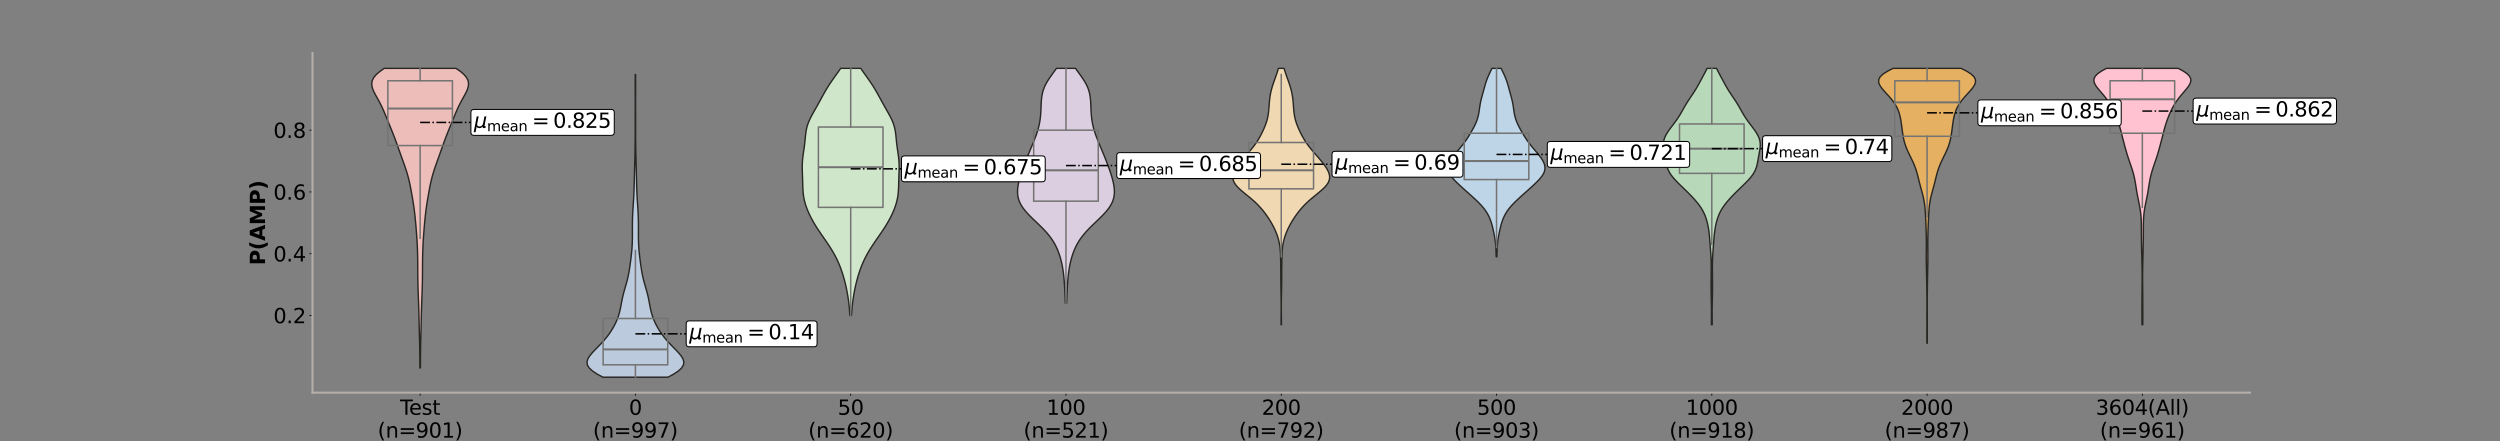 <?xml version="1.0" encoding="utf-8" standalone="no"?>
<!DOCTYPE svg PUBLIC "-//W3C//DTD SVG 1.1//EN"
  "http://www.w3.org/Graphics/SVG/1.1/DTD/svg11.dtd">
<svg xmlns:xlink="http://www.w3.org/1999/xlink" width="2448pt" height="432pt" viewBox="0 0 2448 432" xmlns="http://www.w3.org/2000/svg" version="1.1">
 <rect x="0" y="0" width="2448" height="432" fill="#808080" stroke="none"/>
 <defs>
  <style type="text/css">*{stroke-linejoin: round; stroke-linecap: butt}</style>
 </defs>
 <g id="figure_1">
  <g id="patch_1">
   <path d="M 0 432 
L 2448 432 
L 2448 0 
L 0 0 
L 0 432 
z
" style="fill: none"/>
  </g>
  <g id="axes_1">
   <g id="patch_2">
    <path d="M 306 384.48 
L 2203.2 384.48 
L 2203.2 51.84 
L 306 51.84 
L 306 384.48 
z
" style="fill: none"/>
   </g>
   <g id="PolyCollection_1">
    <defs>
     <path id="mce35f4015e" d="M 411.663 -71.712 
L 411.137 -71.712 
L 411.114 -74.675 
L 411.095 -77.638 
L 411.077 -80.601 
L 411.057 -83.564 
L 411.031 -86.527 
L 410.996 -89.489 
L 410.95 -92.452 
L 410.891 -95.415 
L 410.821 -98.378 
L 410.745 -101.341 
L 410.665 -104.304 
L 410.586 -107.267 
L 410.513 -110.23 
L 410.444 -113.193 
L 410.381 -116.156 
L 410.32 -119.119 
L 410.256 -122.081 
L 410.186 -125.044 
L 410.106 -128.007 
L 410.015 -130.97 
L 409.914 -133.933 
L 409.805 -136.896 
L 409.692 -139.859 
L 409.58 -142.822 
L 409.473 -145.785 
L 409.376 -148.748 
L 409.292 -151.711 
L 409.223 -154.673 
L 409.17 -157.636 
L 409.132 -160.599 
L 409.105 -163.562 
L 409.088 -166.525 
L 409.073 -169.488 
L 409.057 -172.451 
L 409.035 -175.414 
L 409 -178.377 
L 408.95 -181.34 
L 408.879 -184.303 
L 408.787 -187.265 
L 408.669 -190.228 
L 408.527 -193.191 
L 408.361 -196.154 
L 408.172 -199.117 
L 407.964 -202.08 
L 407.739 -205.043 
L 407.502 -208.006 
L 407.253 -210.969 
L 406.991 -213.932 
L 406.714 -216.895 
L 406.415 -219.857 
L 406.088 -222.82 
L 405.726 -225.783 
L 405.328 -228.746 
L 404.894 -231.709 
L 404.427 -234.672 
L 403.937 -237.635 
L 403.427 -240.598 
L 402.902 -243.561 
L 402.359 -246.524 
L 401.788 -249.487 
L 401.176 -252.449 
L 400.507 -255.412 
L 399.768 -258.375 
L 398.95 -261.338 
L 398.055 -264.301 
L 397.09 -267.264 
L 396.072 -270.227 
L 395.019 -273.19 
L 393.951 -276.153 
L 392.884 -279.116 
L 391.826 -282.079 
L 390.776 -285.041 
L 389.728 -288.004 
L 388.672 -290.967 
L 387.594 -293.93 
L 386.485 -296.893 
L 385.342 -299.856 
L 384.167 -302.819 
L 382.97 -305.782 
L 381.762 -308.745 
L 380.554 -311.708 
L 379.349 -314.671 
L 378.145 -317.633 
L 376.925 -320.596 
L 375.664 -323.559 
L 374.333 -326.522 
L 372.907 -329.485 
L 371.373 -332.448 
L 369.749 -335.411 
L 368.093 -338.374 
L 366.515 -341.337 
L 365.169 -344.3 
L 364.251 -347.263 
L 363.97 -350.225 
L 364.516 -353.188 
L 366.022 -356.151 
L 368.533 -359.114 
L 371.989 -362.077 
L 376.221 -365.04 
L 446.579 -365.04 
L 446.579 -365.04 
L 450.811 -362.077 
L 454.267 -359.114 
L 456.778 -356.151 
L 458.284 -353.188 
L 458.83 -350.225 
L 458.549 -347.263 
L 457.631 -344.3 
L 456.285 -341.337 
L 454.707 -338.374 
L 453.051 -335.411 
L 451.427 -332.448 
L 449.893 -329.485 
L 448.467 -326.522 
L 447.136 -323.559 
L 445.875 -320.596 
L 444.655 -317.633 
L 443.451 -314.671 
L 442.246 -311.708 
L 441.038 -308.745 
L 439.83 -305.782 
L 438.633 -302.819 
L 437.458 -299.856 
L 436.315 -296.893 
L 435.206 -293.93 
L 434.128 -290.967 
L 433.072 -288.004 
L 432.024 -285.041 
L 430.974 -282.079 
L 429.916 -279.116 
L 428.849 -276.153 
L 427.781 -273.19 
L 426.728 -270.227 
L 425.71 -267.264 
L 424.745 -264.301 
L 423.85 -261.338 
L 423.032 -258.375 
L 422.293 -255.412 
L 421.624 -252.449 
L 421.012 -249.487 
L 420.441 -246.524 
L 419.898 -243.561 
L 419.373 -240.598 
L 418.863 -237.635 
L 418.373 -234.672 
L 417.906 -231.709 
L 417.472 -228.746 
L 417.074 -225.783 
L 416.712 -222.82 
L 416.385 -219.857 
L 416.086 -216.895 
L 415.809 -213.932 
L 415.547 -210.969 
L 415.298 -208.006 
L 415.061 -205.043 
L 414.836 -202.08 
L 414.628 -199.117 
L 414.439 -196.154 
L 414.273 -193.191 
L 414.131 -190.228 
L 414.013 -187.265 
L 413.921 -184.303 
L 413.85 -181.34 
L 413.8 -178.377 
L 413.765 -175.414 
L 413.743 -172.451 
L 413.727 -169.488 
L 413.712 -166.525 
L 413.695 -163.562 
L 413.668 -160.599 
L 413.63 -157.636 
L 413.577 -154.673 
L 413.508 -151.711 
L 413.424 -148.748 
L 413.327 -145.785 
L 413.22 -142.822 
L 413.108 -139.859 
L 412.995 -136.896 
L 412.886 -133.933 
L 412.785 -130.97 
L 412.694 -128.007 
L 412.614 -125.044 
L 412.544 -122.081 
L 412.48 -119.119 
L 412.419 -116.156 
L 412.356 -113.193 
L 412.287 -110.23 
L 412.214 -107.267 
L 412.135 -104.304 
L 412.055 -101.341 
L 411.979 -98.378 
L 411.909 -95.415 
L 411.85 -92.452 
L 411.804 -89.489 
L 411.769 -86.527 
L 411.743 -83.564 
L 411.723 -80.601 
L 411.705 -77.638 
L 411.686 -74.675 
L 411.663 -71.712 
z
" style="stroke: #282724; stroke-width: 1.4"/>
    </defs>
    <g clip-path="url(#p6bb1b350b2)">
     <use xlink:href="#mce35f4015e" x="0" y="432" style="fill: #edbdb9; stroke: #282724; stroke-width: 1.4"/>
    </g>
   </g>
   <g id="PolyCollection_2">
    <defs>
     <path id="m7aa9302643" d="M 654.086 -62.64 
L 590.314 -62.64 
L 584.84 -65.633 
L 580.277 -68.627 
L 576.99 -71.62 
L 575.159 -74.614 
L 574.77 -77.607 
L 575.64 -80.601 
L 577.48 -83.594 
L 579.969 -86.588 
L 582.806 -89.581 
L 585.75 -92.575 
L 588.632 -95.568 
L 591.348 -98.561 
L 593.85 -101.555 
L 596.125 -104.548 
L 598.182 -107.542 
L 600.036 -110.535 
L 601.697 -113.529 
L 603.169 -116.522 
L 604.45 -119.516 
L 605.538 -122.509 
L 606.441 -125.503 
L 607.182 -128.496 
L 607.805 -131.489 
L 608.367 -134.483 
L 608.929 -137.476 
L 609.544 -140.47 
L 610.242 -143.463 
L 611.027 -146.457 
L 611.874 -149.45 
L 612.744 -152.444 
L 613.589 -155.437 
L 614.371 -158.431 
L 615.065 -161.424 
L 615.669 -164.417 
L 616.193 -167.411 
L 616.657 -170.404 
L 617.083 -173.398 
L 617.484 -176.391 
L 617.864 -179.385 
L 618.217 -182.378 
L 618.532 -185.372 
L 618.795 -188.365 
L 618.998 -191.359 
L 619.138 -194.352 
L 619.221 -197.345 
L 619.257 -200.339 
L 619.261 -203.332 
L 619.251 -206.326 
L 619.242 -209.319 
L 619.249 -212.313 
L 619.284 -215.306 
L 619.356 -218.3 
L 619.466 -221.293 
L 619.613 -224.287 
L 619.788 -227.28 
L 619.98 -230.273 
L 620.176 -233.267 
L 620.365 -236.26 
L 620.537 -239.254 
L 620.687 -242.247 
L 620.813 -245.241 
L 620.917 -248.234 
L 621.003 -251.228 
L 621.077 -254.221 
L 621.145 -257.215 
L 621.212 -260.208 
L 621.283 -263.201 
L 621.358 -266.195 
L 621.437 -269.188 
L 621.519 -272.182 
L 621.601 -275.175 
L 621.68 -278.169 
L 621.753 -281.162 
L 621.819 -284.156 
L 621.874 -287.149 
L 621.92 -290.143 
L 621.955 -293.136 
L 621.981 -296.129 
L 621.999 -299.123 
L 622.011 -302.116 
L 622.018 -305.11 
L 622.023 -308.103 
L 622.026 -311.097 
L 622.028 -314.09 
L 622.03 -317.084 
L 622.032 -320.077 
L 622.035 -323.071 
L 622.037 -326.064 
L 622.039 -329.057 
L 622.04 -332.051 
L 622.038 -335.044 
L 622.033 -338.038 
L 622.025 -341.031 
L 622.016 -344.025 
L 622.009 -347.018 
L 622.005 -350.012 
L 622.006 -353.005 
L 622.014 -355.999 
L 622.029 -358.992 
L 622.371 -358.992 
L 622.371 -358.992 
L 622.386 -355.999 
L 622.394 -353.005 
L 622.395 -350.012 
L 622.391 -347.018 
L 622.384 -344.025 
L 622.375 -341.031 
L 622.367 -338.038 
L 622.362 -335.044 
L 622.36 -332.051 
L 622.361 -329.057 
L 622.363 -326.064 
L 622.365 -323.071 
L 622.368 -320.077 
L 622.37 -317.084 
L 622.372 -314.09 
L 622.374 -311.097 
L 622.377 -308.103 
L 622.382 -305.11 
L 622.389 -302.116 
L 622.401 -299.123 
L 622.419 -296.129 
L 622.445 -293.136 
L 622.48 -290.143 
L 622.526 -287.149 
L 622.581 -284.156 
L 622.647 -281.162 
L 622.72 -278.169 
L 622.799 -275.175 
L 622.881 -272.182 
L 622.963 -269.188 
L 623.042 -266.195 
L 623.117 -263.201 
L 623.188 -260.208 
L 623.255 -257.215 
L 623.323 -254.221 
L 623.397 -251.228 
L 623.483 -248.234 
L 623.587 -245.241 
L 623.713 -242.247 
L 623.863 -239.254 
L 624.035 -236.26 
L 624.224 -233.267 
L 624.42 -230.273 
L 624.612 -227.28 
L 624.787 -224.287 
L 624.934 -221.293 
L 625.044 -218.3 
L 625.116 -215.306 
L 625.151 -212.313 
L 625.158 -209.319 
L 625.149 -206.326 
L 625.139 -203.332 
L 625.143 -200.339 
L 625.179 -197.345 
L 625.262 -194.352 
L 625.402 -191.359 
L 625.605 -188.365 
L 625.868 -185.372 
L 626.183 -182.378 
L 626.536 -179.385 
L 626.916 -176.391 
L 627.317 -173.398 
L 627.743 -170.404 
L 628.207 -167.411 
L 628.731 -164.417 
L 629.335 -161.424 
L 630.029 -158.431 
L 630.811 -155.437 
L 631.656 -152.444 
L 632.526 -149.45 
L 633.373 -146.457 
L 634.158 -143.463 
L 634.856 -140.47 
L 635.471 -137.476 
L 636.033 -134.483 
L 636.595 -131.489 
L 637.218 -128.496 
L 637.959 -125.503 
L 638.862 -122.509 
L 639.95 -119.516 
L 641.231 -116.522 
L 642.703 -113.529 
L 644.364 -110.535 
L 646.218 -107.542 
L 648.275 -104.548 
L 650.55 -101.555 
L 653.052 -98.561 
L 655.768 -95.568 
L 658.65 -92.575 
L 661.594 -89.581 
L 664.431 -86.588 
L 666.92 -83.594 
L 668.76 -80.601 
L 669.63 -77.607 
L 669.241 -74.614 
L 667.41 -71.62 
L 664.123 -68.627 
L 659.56 -65.633 
L 654.086 -62.64 
z
" style="stroke: #282724; stroke-width: 1.4"/>
    </defs>
    <g clip-path="url(#p6bb1b350b2)">
     <use xlink:href="#m7aa9302643" x="0" y="432" style="fill: #bbcadc; stroke: #282724; stroke-width: 1.4"/>
    </g>
   </g>
   <g id="PolyCollection_3">
    <defs>
     <path id="mf8de6aeffb" d="M 833.796 -123.12 
L 832.204 -123.12 
L 832.05 -125.564 
L 831.87 -128.007 
L 831.66 -130.451 
L 831.418 -132.895 
L 831.142 -135.338 
L 830.83 -137.782 
L 830.48 -140.225 
L 830.094 -142.669 
L 829.671 -145.113 
L 829.21 -147.556 
L 828.712 -150 
L 828.175 -152.444 
L 827.598 -154.887 
L 826.979 -157.331 
L 826.316 -159.775 
L 825.605 -162.218 
L 824.843 -164.662 
L 824.024 -167.105 
L 823.144 -169.549 
L 822.197 -171.993 
L 821.176 -174.436 
L 820.077 -176.88 
L 818.896 -179.324 
L 817.63 -181.767 
L 816.279 -184.211 
L 814.846 -186.655 
L 813.338 -189.098 
L 811.763 -191.542 
L 810.133 -193.985 
L 808.463 -196.429 
L 806.77 -198.873 
L 805.072 -201.316 
L 803.387 -203.76 
L 801.733 -206.204 
L 800.126 -208.647 
L 798.58 -211.091 
L 797.104 -213.535 
L 795.705 -215.978 
L 794.387 -218.422 
L 793.151 -220.865 
L 792.001 -223.309 
L 790.939 -225.753 
L 789.971 -228.196 
L 789.105 -230.64 
L 788.348 -233.084 
L 787.708 -235.527 
L 787.188 -237.971 
L 786.785 -240.415 
L 786.491 -242.858 
L 786.288 -245.302 
L 786.156 -247.745 
L 786.068 -250.189 
L 786.003 -252.633 
L 785.94 -255.076 
L 785.867 -257.52 
L 785.783 -259.964 
L 785.695 -262.407 
L 785.617 -264.851 
L 785.57 -267.295 
L 785.574 -269.738 
L 785.645 -272.182 
L 785.795 -274.625 
L 786.021 -277.069 
L 786.314 -279.513 
L 786.655 -281.956 
L 787.016 -284.4 
L 787.373 -286.844 
L 787.704 -289.287 
L 787.996 -291.731 
L 788.251 -294.175 
L 788.483 -296.618 
L 788.722 -299.062 
L 789.005 -301.505 
L 789.375 -303.949 
L 789.869 -306.393 
L 790.517 -308.836 
L 791.333 -311.28 
L 792.317 -313.724 
L 793.449 -316.167 
L 794.701 -318.611 
L 796.036 -321.055 
L 797.416 -323.498 
L 798.81 -325.942 
L 800.193 -328.385 
L 801.555 -330.829 
L 802.896 -333.273 
L 804.224 -335.716 
L 805.556 -338.16 
L 806.912 -340.604 
L 808.311 -343.047 
L 809.767 -345.491 
L 811.29 -347.935 
L 812.884 -350.378 
L 814.543 -352.822 
L 816.254 -355.265 
L 817.997 -357.709 
L 819.745 -360.153 
L 821.467 -362.596 
L 823.131 -365.04 
L 842.869 -365.04 
L 842.869 -365.04 
L 844.533 -362.596 
L 846.255 -360.153 
L 848.003 -357.709 
L 849.746 -355.265 
L 851.457 -352.822 
L 853.116 -350.378 
L 854.71 -347.935 
L 856.233 -345.491 
L 857.689 -343.047 
L 859.088 -340.604 
L 860.444 -338.16 
L 861.776 -335.716 
L 863.104 -333.273 
L 864.445 -330.829 
L 865.807 -328.385 
L 867.19 -325.942 
L 868.584 -323.498 
L 869.964 -321.055 
L 871.299 -318.611 
L 872.551 -316.167 
L 873.683 -313.724 
L 874.667 -311.28 
L 875.483 -308.836 
L 876.131 -306.393 
L 876.625 -303.949 
L 876.995 -301.505 
L 877.278 -299.062 
L 877.517 -296.618 
L 877.749 -294.175 
L 878.004 -291.731 
L 878.296 -289.287 
L 878.627 -286.844 
L 878.984 -284.4 
L 879.345 -281.956 
L 879.686 -279.513 
L 879.979 -277.069 
L 880.205 -274.625 
L 880.355 -272.182 
L 880.426 -269.738 
L 880.43 -267.295 
L 880.383 -264.851 
L 880.305 -262.407 
L 880.217 -259.964 
L 880.133 -257.52 
L 880.06 -255.076 
L 879.997 -252.633 
L 879.932 -250.189 
L 879.844 -247.745 
L 879.712 -245.302 
L 879.509 -242.858 
L 879.215 -240.415 
L 878.812 -237.971 
L 878.292 -235.527 
L 877.652 -233.084 
L 876.895 -230.64 
L 876.029 -228.196 
L 875.061 -225.753 
L 873.999 -223.309 
L 872.849 -220.865 
L 871.613 -218.422 
L 870.295 -215.978 
L 868.896 -213.535 
L 867.42 -211.091 
L 865.874 -208.647 
L 864.267 -206.204 
L 862.613 -203.76 
L 860.928 -201.316 
L 859.23 -198.873 
L 857.537 -196.429 
L 855.867 -193.985 
L 854.237 -191.542 
L 852.662 -189.098 
L 851.154 -186.655 
L 849.721 -184.211 
L 848.37 -181.767 
L 847.104 -179.324 
L 845.923 -176.88 
L 844.824 -174.436 
L 843.803 -171.993 
L 842.856 -169.549 
L 841.976 -167.105 
L 841.157 -164.662 
L 840.395 -162.218 
L 839.684 -159.775 
L 839.021 -157.331 
L 838.402 -154.887 
L 837.825 -152.444 
L 837.288 -150 
L 836.79 -147.556 
L 836.329 -145.113 
L 835.906 -142.669 
L 835.52 -140.225 
L 835.17 -137.782 
L 834.858 -135.338 
L 834.582 -132.895 
L 834.34 -130.451 
L 834.13 -128.007 
L 833.95 -125.564 
L 833.796 -123.12 
z
" style="stroke: #282724; stroke-width: 1.4"/>
    </defs>
    <g clip-path="url(#p6bb1b350b2)">
     <use xlink:href="#mf8de6aeffb" x="0" y="432" style="fill: #d0e6cb; stroke: #282724; stroke-width: 1.4"/>
    </g>
   </g>
   <g id="PolyCollection_4">
    <defs>
     <path id="m27c1b1d735" d="M 1044.439 -135.216 
L 1043.161 -135.216 
L 1043.075 -137.537 
L 1042.983 -139.859 
L 1042.887 -142.18 
L 1042.784 -144.502 
L 1042.674 -146.823 
L 1042.555 -149.145 
L 1042.425 -151.466 
L 1042.28 -153.788 
L 1042.118 -156.109 
L 1041.933 -158.431 
L 1041.72 -160.752 
L 1041.472 -163.073 
L 1041.185 -165.395 
L 1040.854 -167.716 
L 1040.472 -170.038 
L 1040.035 -172.359 
L 1039.54 -174.681 
L 1038.982 -177.002 
L 1038.357 -179.324 
L 1037.658 -181.645 
L 1036.877 -183.967 
L 1036.005 -186.288 
L 1035.03 -188.609 
L 1033.939 -190.931 
L 1032.718 -193.252 
L 1031.352 -195.574 
L 1029.832 -197.895 
L 1028.149 -200.217 
L 1026.303 -202.538 
L 1024.299 -204.86 
L 1022.15 -207.181 
L 1019.877 -209.503 
L 1017.512 -211.824 
L 1015.091 -214.145 
L 1012.657 -216.467 
L 1010.258 -218.788 
L 1007.942 -221.11 
L 1005.756 -223.431 
L 1003.745 -225.753 
L 1001.945 -228.074 
L 1000.385 -230.396 
L 999.084 -232.717 
L 998.048 -235.039 
L 997.274 -237.36 
L 996.751 -239.681 
L 996.457 -242.003 
L 996.37 -244.324 
L 996.461 -246.646 
L 996.705 -248.967 
L 997.075 -251.289 
L 997.549 -253.61 
L 998.11 -255.932 
L 998.741 -258.253 
L 999.432 -260.575 
L 1000.172 -262.896 
L 1000.955 -265.217 
L 1001.774 -267.539 
L 1002.625 -269.86 
L 1003.502 -272.182 
L 1004.403 -274.503 
L 1005.324 -276.825 
L 1006.262 -279.146 
L 1007.214 -281.468 
L 1008.178 -283.789 
L 1009.149 -286.111 
L 1010.123 -288.432 
L 1011.093 -290.753 
L 1012.051 -293.075 
L 1012.985 -295.396 
L 1013.884 -297.718 
L 1014.736 -300.039 
L 1015.529 -302.361 
L 1016.252 -304.682 
L 1016.898 -307.004 
L 1017.461 -309.325 
L 1017.94 -311.647 
L 1018.336 -313.968 
L 1018.654 -316.289 
L 1018.901 -318.611 
L 1019.087 -320.932 
L 1019.225 -323.254 
L 1019.33 -325.575 
L 1019.42 -327.897 
L 1019.516 -330.218 
L 1019.642 -332.54 
L 1019.826 -334.861 
L 1020.096 -337.183 
L 1020.481 -339.504 
L 1021.009 -341.825 
L 1021.702 -344.147 
L 1022.576 -346.468 
L 1023.637 -348.79 
L 1024.878 -351.111 
L 1026.281 -353.433 
L 1027.818 -355.754 
L 1029.448 -358.076 
L 1031.126 -360.397 
L 1032.804 -362.719 
L 1034.432 -365.04 
L 1053.168 -365.04 
L 1053.168 -365.04 
L 1054.796 -362.719 
L 1056.474 -360.397 
L 1058.152 -358.076 
L 1059.782 -355.754 
L 1061.319 -353.433 
L 1062.722 -351.111 
L 1063.963 -348.79 
L 1065.024 -346.468 
L 1065.898 -344.147 
L 1066.591 -341.825 
L 1067.119 -339.504 
L 1067.504 -337.183 
L 1067.774 -334.861 
L 1067.958 -332.54 
L 1068.084 -330.218 
L 1068.18 -327.897 
L 1068.27 -325.575 
L 1068.375 -323.254 
L 1068.513 -320.932 
L 1068.699 -318.611 
L 1068.946 -316.289 
L 1069.264 -313.968 
L 1069.66 -311.647 
L 1070.139 -309.325 
L 1070.702 -307.004 
L 1071.348 -304.682 
L 1072.071 -302.361 
L 1072.864 -300.039 
L 1073.716 -297.718 
L 1074.615 -295.396 
L 1075.549 -293.075 
L 1076.507 -290.753 
L 1077.477 -288.432 
L 1078.451 -286.111 
L 1079.422 -283.789 
L 1080.386 -281.468 
L 1081.338 -279.146 
L 1082.276 -276.825 
L 1083.197 -274.503 
L 1084.098 -272.182 
L 1084.975 -269.86 
L 1085.826 -267.539 
L 1086.645 -265.217 
L 1087.428 -262.896 
L 1088.168 -260.575 
L 1088.859 -258.253 
L 1089.49 -255.932 
L 1090.051 -253.61 
L 1090.525 -251.289 
L 1090.895 -248.967 
L 1091.139 -246.646 
L 1091.23 -244.324 
L 1091.143 -242.003 
L 1090.849 -239.681 
L 1090.326 -237.36 
L 1089.552 -235.039 
L 1088.516 -232.717 
L 1087.215 -230.396 
L 1085.655 -228.074 
L 1083.855 -225.753 
L 1081.844 -223.431 
L 1079.658 -221.11 
L 1077.342 -218.788 
L 1074.943 -216.467 
L 1072.509 -214.145 
L 1070.088 -211.824 
L 1067.723 -209.503 
L 1065.45 -207.181 
L 1063.301 -204.86 
L 1061.297 -202.538 
L 1059.451 -200.217 
L 1057.768 -197.895 
L 1056.248 -195.574 
L 1054.882 -193.252 
L 1053.661 -190.931 
L 1052.57 -188.609 
L 1051.595 -186.288 
L 1050.723 -183.967 
L 1049.942 -181.645 
L 1049.243 -179.324 
L 1048.618 -177.002 
L 1048.06 -174.681 
L 1047.565 -172.359 
L 1047.128 -170.038 
L 1046.746 -167.716 
L 1046.415 -165.395 
L 1046.128 -163.073 
L 1045.88 -160.752 
L 1045.667 -158.431 
L 1045.482 -156.109 
L 1045.32 -153.788 
L 1045.175 -151.466 
L 1045.045 -149.145 
L 1044.926 -146.823 
L 1044.816 -144.502 
L 1044.713 -142.18 
L 1044.617 -139.859 
L 1044.525 -137.537 
L 1044.439 -135.216 
z
" style="stroke: #282724; stroke-width: 1.4"/>
    </defs>
    <g clip-path="url(#p6bb1b350b2)">
     <use xlink:href="#m27c1b1d735" x="0" y="432" style="fill: #dbcee1; stroke: #282724; stroke-width: 1.4"/>
    </g>
   </g>
   <g id="PolyCollection_5">
    <defs>
     <path id="m595c2e7ae6" d="M 1254.783 -114.048 
L 1254.417 -114.048 
L 1254.422 -116.583 
L 1254.438 -119.119 
L 1254.46 -121.654 
L 1254.485 -124.189 
L 1254.507 -126.724 
L 1254.522 -129.26 
L 1254.527 -131.795 
L 1254.519 -134.33 
L 1254.499 -136.865 
L 1254.466 -139.401 
L 1254.424 -141.936 
L 1254.375 -144.471 
L 1254.324 -147.007 
L 1254.274 -149.542 
L 1254.229 -152.077 
L 1254.192 -154.612 
L 1254.165 -157.148 
L 1254.145 -159.683 
L 1254.132 -162.218 
L 1254.123 -164.753 
L 1254.113 -167.289 
L 1254.101 -169.824 
L 1254.083 -172.359 
L 1254.057 -174.895 
L 1254.018 -177.43 
L 1253.962 -179.965 
L 1253.878 -182.5 
L 1253.752 -185.036 
L 1253.566 -187.571 
L 1253.299 -190.106 
L 1252.931 -192.641 
L 1252.445 -195.177 
L 1251.83 -197.712 
L 1251.081 -200.247 
L 1250.199 -202.783 
L 1249.187 -205.318 
L 1248.051 -207.853 
L 1246.794 -210.388 
L 1245.422 -212.924 
L 1243.939 -215.459 
L 1242.345 -217.994 
L 1240.64 -220.529 
L 1238.814 -223.065 
L 1236.852 -225.6 
L 1234.727 -228.135 
L 1232.41 -230.671 
L 1229.876 -233.206 
L 1227.117 -235.741 
L 1224.156 -238.276 
L 1221.059 -240.812 
L 1217.939 -243.347 
L 1214.949 -245.882 
L 1212.262 -248.417 
L 1210.042 -250.953 
L 1208.419 -253.488 
L 1207.46 -256.023 
L 1207.17 -258.559 
L 1207.495 -261.094 
L 1208.342 -263.629 
L 1209.606 -266.164 
L 1211.184 -268.7 
L 1212.995 -271.235 
L 1214.974 -273.77 
L 1217.072 -276.305 
L 1219.244 -278.841 
L 1221.447 -281.376 
L 1223.632 -283.911 
L 1225.748 -286.447 
L 1227.751 -288.982 
L 1229.609 -291.517 
L 1231.309 -294.052 
L 1232.858 -296.588 
L 1234.274 -299.123 
L 1235.582 -301.658 
L 1236.799 -304.193 
L 1237.93 -306.729 
L 1238.963 -309.264 
L 1239.878 -311.799 
L 1240.656 -314.335 
L 1241.286 -316.87 
L 1241.769 -319.405 
L 1242.126 -321.94 
L 1242.388 -324.476 
L 1242.592 -327.011 
L 1242.777 -329.546 
L 1242.977 -332.081 
L 1243.224 -334.617 
L 1243.545 -337.152 
L 1243.96 -339.687 
L 1244.481 -342.223 
L 1245.113 -344.758 
L 1245.848 -347.293 
L 1246.668 -349.828 
L 1247.547 -352.364 
L 1248.455 -354.899 
L 1249.362 -357.434 
L 1250.239 -359.969 
L 1251.062 -362.505 
L 1251.811 -365.04 
L 1257.389 -365.04 
L 1257.389 -365.04 
L 1258.138 -362.505 
L 1258.961 -359.969 
L 1259.838 -357.434 
L 1260.745 -354.899 
L 1261.653 -352.364 
L 1262.532 -349.828 
L 1263.352 -347.293 
L 1264.087 -344.758 
L 1264.719 -342.223 
L 1265.24 -339.687 
L 1265.655 -337.152 
L 1265.976 -334.617 
L 1266.223 -332.081 
L 1266.423 -329.546 
L 1266.608 -327.011 
L 1266.812 -324.476 
L 1267.074 -321.94 
L 1267.431 -319.405 
L 1267.914 -316.87 
L 1268.544 -314.335 
L 1269.322 -311.799 
L 1270.237 -309.264 
L 1271.27 -306.729 
L 1272.401 -304.193 
L 1273.618 -301.658 
L 1274.926 -299.123 
L 1276.342 -296.588 
L 1277.891 -294.052 
L 1279.591 -291.517 
L 1281.449 -288.982 
L 1283.452 -286.447 
L 1285.568 -283.911 
L 1287.753 -281.376 
L 1289.956 -278.841 
L 1292.128 -276.305 
L 1294.226 -273.77 
L 1296.205 -271.235 
L 1298.016 -268.7 
L 1299.594 -266.164 
L 1300.858 -263.629 
L 1301.705 -261.094 
L 1302.03 -258.559 
L 1301.74 -256.023 
L 1300.781 -253.488 
L 1299.158 -250.953 
L 1296.938 -248.417 
L 1294.251 -245.882 
L 1291.261 -243.347 
L 1288.141 -240.812 
L 1285.044 -238.276 
L 1282.083 -235.741 
L 1279.324 -233.206 
L 1276.79 -230.671 
L 1274.473 -228.135 
L 1272.348 -225.6 
L 1270.386 -223.065 
L 1268.56 -220.529 
L 1266.855 -217.994 
L 1265.261 -215.459 
L 1263.778 -212.924 
L 1262.406 -210.388 
L 1261.149 -207.853 
L 1260.013 -205.318 
L 1259.001 -202.783 
L 1258.119 -200.247 
L 1257.37 -197.712 
L 1256.755 -195.177 
L 1256.269 -192.641 
L 1255.901 -190.106 
L 1255.634 -187.571 
L 1255.448 -185.036 
L 1255.322 -182.5 
L 1255.238 -179.965 
L 1255.182 -177.43 
L 1255.143 -174.895 
L 1255.117 -172.359 
L 1255.099 -169.824 
L 1255.086 -167.289 
L 1255.077 -164.753 
L 1255.068 -162.218 
L 1255.055 -159.683 
L 1255.035 -157.148 
L 1255.008 -154.612 
L 1254.971 -152.077 
L 1254.926 -149.542 
L 1254.876 -147.007 
L 1254.825 -144.471 
L 1254.776 -141.936 
L 1254.734 -139.401 
L 1254.701 -136.865 
L 1254.681 -134.33 
L 1254.673 -131.795 
L 1254.678 -129.26 
L 1254.693 -126.724 
L 1254.715 -124.189 
L 1254.74 -121.654 
L 1254.762 -119.119 
L 1254.778 -116.583 
L 1254.783 -114.048 
z
" style="stroke: #282724; stroke-width: 1.4"/>
    </defs>
    <g clip-path="url(#p6bb1b350b2)">
     <use xlink:href="#m595c2e7ae6" x="0" y="432" style="fill: #f0d8b3; stroke: #282724; stroke-width: 1.4"/>
    </g>
   </g>
   <g id="PolyCollection_6">
    <defs>
     <path id="m437f21b8cf" d="M 1465.736 -180.576 
L 1465.064 -180.576 
L 1465.015 -182.439 
L 1464.959 -184.303 
L 1464.891 -186.166 
L 1464.806 -188.029 
L 1464.698 -189.892 
L 1464.561 -191.756 
L 1464.39 -193.619 
L 1464.181 -195.482 
L 1463.934 -197.345 
L 1463.649 -199.209 
L 1463.33 -201.072 
L 1462.98 -202.935 
L 1462.603 -204.799 
L 1462.201 -206.662 
L 1461.772 -208.525 
L 1461.311 -210.388 
L 1460.809 -212.252 
L 1460.254 -214.115 
L 1459.63 -215.978 
L 1458.921 -217.841 
L 1458.11 -219.705 
L 1457.184 -221.568 
L 1456.129 -223.431 
L 1454.937 -225.295 
L 1453.601 -227.158 
L 1452.121 -229.021 
L 1450.501 -230.884 
L 1448.754 -232.748 
L 1446.894 -234.611 
L 1444.943 -236.474 
L 1442.925 -238.337 
L 1440.863 -240.201 
L 1438.777 -242.064 
L 1436.686 -243.927 
L 1434.6 -245.791 
L 1432.53 -247.654 
L 1430.485 -249.517 
L 1428.48 -251.38 
L 1426.538 -253.244 
L 1424.689 -255.107 
L 1422.976 -256.97 
L 1421.446 -258.833 
L 1420.148 -260.697 
L 1419.125 -262.56 
L 1418.411 -264.423 
L 1418.025 -266.287 
L 1417.97 -268.15 
L 1418.233 -270.013 
L 1418.789 -271.876 
L 1419.605 -273.74 
L 1420.646 -275.603 
L 1421.871 -277.466 
L 1423.242 -279.329 
L 1424.72 -281.193 
L 1426.267 -283.056 
L 1427.847 -284.919 
L 1429.424 -286.783 
L 1430.968 -288.646 
L 1432.457 -290.509 
L 1433.876 -292.372 
L 1435.219 -294.236 
L 1436.49 -296.099 
L 1437.698 -297.962 
L 1438.853 -299.825 
L 1439.967 -301.689 
L 1441.045 -303.552 
L 1442.088 -305.415 
L 1443.09 -307.279 
L 1444.037 -309.142 
L 1444.916 -311.005 
L 1445.711 -312.868 
L 1446.408 -314.732 
L 1447 -316.595 
L 1447.49 -318.458 
L 1447.887 -320.321 
L 1448.211 -322.185 
L 1448.488 -324.048 
L 1448.746 -325.911 
L 1449.016 -327.775 
L 1449.317 -329.638 
L 1449.667 -331.501 
L 1450.068 -333.364 
L 1450.518 -335.228 
L 1451.004 -337.091 
L 1451.512 -338.954 
L 1452.028 -340.817 
L 1452.542 -342.681 
L 1453.05 -344.544 
L 1453.559 -346.407 
L 1454.079 -348.271 
L 1454.628 -350.134 
L 1455.223 -351.997 
L 1455.879 -353.86 
L 1456.603 -355.724 
L 1457.393 -357.587 
L 1458.237 -359.45 
L 1459.115 -361.313 
L 1460.002 -363.177 
L 1460.869 -365.04 
L 1469.931 -365.04 
L 1469.931 -365.04 
L 1470.798 -363.177 
L 1471.685 -361.313 
L 1472.563 -359.45 
L 1473.407 -357.587 
L 1474.197 -355.724 
L 1474.921 -353.86 
L 1475.577 -351.997 
L 1476.172 -350.134 
L 1476.721 -348.271 
L 1477.241 -346.407 
L 1477.75 -344.544 
L 1478.258 -342.681 
L 1478.772 -340.817 
L 1479.288 -338.954 
L 1479.796 -337.091 
L 1480.282 -335.228 
L 1480.732 -333.364 
L 1481.133 -331.501 
L 1481.483 -329.638 
L 1481.784 -327.775 
L 1482.054 -325.911 
L 1482.312 -324.048 
L 1482.589 -322.185 
L 1482.913 -320.321 
L 1483.31 -318.458 
L 1483.8 -316.595 
L 1484.392 -314.732 
L 1485.089 -312.868 
L 1485.884 -311.005 
L 1486.763 -309.142 
L 1487.71 -307.279 
L 1488.712 -305.415 
L 1489.755 -303.552 
L 1490.833 -301.689 
L 1491.947 -299.825 
L 1493.102 -297.962 
L 1494.31 -296.099 
L 1495.581 -294.236 
L 1496.924 -292.372 
L 1498.343 -290.509 
L 1499.832 -288.646 
L 1501.376 -286.783 
L 1502.953 -284.919 
L 1504.533 -283.056 
L 1506.08 -281.193 
L 1507.558 -279.329 
L 1508.929 -277.466 
L 1510.154 -275.603 
L 1511.195 -273.74 
L 1512.011 -271.876 
L 1512.567 -270.013 
L 1512.83 -268.15 
L 1512.775 -266.287 
L 1512.389 -264.423 
L 1511.675 -262.56 
L 1510.652 -260.697 
L 1509.354 -258.833 
L 1507.824 -256.97 
L 1506.111 -255.107 
L 1504.262 -253.244 
L 1502.32 -251.38 
L 1500.315 -249.517 
L 1498.27 -247.654 
L 1496.2 -245.791 
L 1494.114 -243.927 
L 1492.023 -242.064 
L 1489.937 -240.201 
L 1487.875 -238.337 
L 1485.857 -236.474 
L 1483.906 -234.611 
L 1482.046 -232.748 
L 1480.299 -230.884 
L 1478.679 -229.021 
L 1477.199 -227.158 
L 1475.863 -225.295 
L 1474.671 -223.431 
L 1473.616 -221.568 
L 1472.69 -219.705 
L 1471.879 -217.841 
L 1471.17 -215.978 
L 1470.546 -214.115 
L 1469.991 -212.252 
L 1469.489 -210.388 
L 1469.028 -208.525 
L 1468.599 -206.662 
L 1468.197 -204.799 
L 1467.82 -202.935 
L 1467.47 -201.072 
L 1467.151 -199.209 
L 1466.866 -197.345 
L 1466.619 -195.482 
L 1466.41 -193.619 
L 1466.239 -191.756 
L 1466.102 -189.892 
L 1465.994 -188.029 
L 1465.909 -186.166 
L 1465.841 -184.303 
L 1465.785 -182.439 
L 1465.736 -180.576 
z
" style="stroke: #282724; stroke-width: 1.4"/>
    </defs>
    <g clip-path="url(#p6bb1b350b2)">
     <use xlink:href="#m437f21b8cf" x="0" y="432" style="fill: #bed4e7; stroke: #282724; stroke-width: 1.4"/>
    </g>
   </g>
   <g id="PolyCollection_7">
    <defs>
     <path id="m6f8cfcf7e8" d="M 1676.589 -114.048 
L 1675.811 -114.048 
L 1675.8 -116.583 
L 1675.808 -119.119 
L 1675.828 -121.654 
L 1675.849 -124.189 
L 1675.86 -126.724 
L 1675.853 -129.26 
L 1675.824 -131.795 
L 1675.776 -134.33 
L 1675.715 -136.865 
L 1675.65 -139.401 
L 1675.591 -141.936 
L 1675.544 -144.471 
L 1675.513 -147.007 
L 1675.499 -149.542 
L 1675.499 -152.077 
L 1675.511 -154.612 
L 1675.53 -157.148 
L 1675.554 -159.683 
L 1675.579 -162.218 
L 1675.602 -164.753 
L 1675.62 -167.289 
L 1675.628 -169.824 
L 1675.62 -172.359 
L 1675.586 -174.895 
L 1675.52 -177.43 
L 1675.417 -179.965 
L 1675.277 -182.5 
L 1675.108 -185.036 
L 1674.919 -187.571 
L 1674.725 -190.106 
L 1674.532 -192.641 
L 1674.342 -195.177 
L 1674.148 -197.712 
L 1673.936 -200.247 
L 1673.686 -202.783 
L 1673.382 -205.318 
L 1673.01 -207.853 
L 1672.561 -210.388 
L 1672.025 -212.924 
L 1671.392 -215.459 
L 1670.642 -217.994 
L 1669.747 -220.529 
L 1668.675 -223.065 
L 1667.395 -225.6 
L 1665.891 -228.135 
L 1664.161 -230.671 
L 1662.222 -233.206 
L 1660.101 -235.741 
L 1657.828 -238.276 
L 1655.43 -240.812 
L 1652.931 -243.347 
L 1650.355 -245.882 
L 1647.732 -248.417 
L 1645.11 -250.953 
L 1642.552 -253.488 
L 1640.136 -256.023 
L 1637.943 -258.559 
L 1636.046 -261.094 
L 1634.489 -263.629 
L 1633.279 -266.164 
L 1632.383 -268.7 
L 1631.729 -271.235 
L 1631.229 -273.77 
L 1630.792 -276.305 
L 1630.352 -278.841 
L 1629.887 -281.376 
L 1629.418 -283.911 
L 1629.015 -286.447 
L 1628.77 -288.982 
L 1628.782 -291.517 
L 1629.128 -294.052 
L 1629.847 -296.588 
L 1630.937 -299.123 
L 1632.355 -301.658 
L 1634.03 -304.193 
L 1635.874 -306.729 
L 1637.799 -309.264 
L 1639.72 -311.799 
L 1641.57 -314.335 
L 1643.304 -316.87 
L 1644.906 -319.405 
L 1646.396 -321.94 
L 1647.823 -324.476 
L 1649.248 -327.011 
L 1650.727 -329.546 
L 1652.294 -332.081 
L 1653.947 -334.617 
L 1655.653 -337.152 
L 1657.363 -339.687 
L 1659.025 -342.223 
L 1660.606 -344.758 
L 1662.098 -347.293 
L 1663.517 -349.828 
L 1664.893 -352.364 
L 1666.254 -354.899 
L 1667.617 -357.434 
L 1668.973 -359.969 
L 1670.296 -362.505 
L 1671.544 -365.04 
L 1680.856 -365.04 
L 1680.856 -365.04 
L 1682.104 -362.505 
L 1683.427 -359.969 
L 1684.783 -357.434 
L 1686.146 -354.899 
L 1687.507 -352.364 
L 1688.883 -349.828 
L 1690.302 -347.293 
L 1691.794 -344.758 
L 1693.375 -342.223 
L 1695.037 -339.687 
L 1696.747 -337.152 
L 1698.453 -334.617 
L 1700.106 -332.081 
L 1701.673 -329.546 
L 1703.152 -327.011 
L 1704.577 -324.476 
L 1706.004 -321.94 
L 1707.494 -319.405 
L 1709.096 -316.87 
L 1710.83 -314.335 
L 1712.68 -311.799 
L 1714.601 -309.264 
L 1716.526 -306.729 
L 1718.37 -304.193 
L 1720.045 -301.658 
L 1721.463 -299.123 
L 1722.553 -296.588 
L 1723.272 -294.052 
L 1723.618 -291.517 
L 1723.63 -288.982 
L 1723.385 -286.447 
L 1722.982 -283.911 
L 1722.513 -281.376 
L 1722.048 -278.841 
L 1721.608 -276.305 
L 1721.171 -273.77 
L 1720.671 -271.235 
L 1720.017 -268.7 
L 1719.121 -266.164 
L 1717.911 -263.629 
L 1716.354 -261.094 
L 1714.457 -258.559 
L 1712.264 -256.023 
L 1709.848 -253.488 
L 1707.29 -250.953 
L 1704.668 -248.417 
L 1702.045 -245.882 
L 1699.469 -243.347 
L 1696.97 -240.812 
L 1694.572 -238.276 
L 1692.299 -235.741 
L 1690.178 -233.206 
L 1688.239 -230.671 
L 1686.509 -228.135 
L 1685.005 -225.6 
L 1683.725 -223.065 
L 1682.653 -220.529 
L 1681.758 -217.994 
L 1681.008 -215.459 
L 1680.375 -212.924 
L 1679.839 -210.388 
L 1679.39 -207.853 
L 1679.018 -205.318 
L 1678.714 -202.783 
L 1678.464 -200.247 
L 1678.252 -197.712 
L 1678.058 -195.177 
L 1677.868 -192.641 
L 1677.675 -190.106 
L 1677.481 -187.571 
L 1677.292 -185.036 
L 1677.123 -182.5 
L 1676.983 -179.965 
L 1676.88 -177.43 
L 1676.814 -174.895 
L 1676.78 -172.359 
L 1676.772 -169.824 
L 1676.78 -167.289 
L 1676.798 -164.753 
L 1676.821 -162.218 
L 1676.846 -159.683 
L 1676.87 -157.148 
L 1676.889 -154.612 
L 1676.901 -152.077 
L 1676.901 -149.542 
L 1676.887 -147.007 
L 1676.856 -144.471 
L 1676.809 -141.936 
L 1676.75 -139.401 
L 1676.685 -136.865 
L 1676.624 -134.33 
L 1676.576 -131.795 
L 1676.547 -129.26 
L 1676.54 -126.724 
L 1676.551 -124.189 
L 1676.572 -121.654 
L 1676.592 -119.119 
L 1676.6 -116.583 
L 1676.589 -114.048 
z
" style="stroke: #282724; stroke-width: 1.4"/>
    </defs>
    <g clip-path="url(#p6bb1b350b2)">
     <use xlink:href="#m6f8cfcf7e8" x="0" y="432" style="fill: #b8d8ba; stroke: #282724; stroke-width: 1.4"/>
    </g>
   </g>
   <g id="PolyCollection_8">
    <defs>
     <path id="mf2382c8aa4" d="M 1887.182 -95.904 
L 1886.818 -95.904 
L 1886.802 -98.623 
L 1886.792 -101.341 
L 1886.787 -104.06 
L 1886.786 -106.778 
L 1886.788 -109.497 
L 1886.792 -112.215 
L 1886.797 -114.934 
L 1886.802 -117.652 
L 1886.806 -120.371 
L 1886.809 -123.089 
L 1886.813 -125.808 
L 1886.816 -128.527 
L 1886.819 -131.245 
L 1886.821 -133.964 
L 1886.82 -136.682 
L 1886.812 -139.401 
L 1886.797 -142.119 
L 1886.774 -144.838 
L 1886.744 -147.556 
L 1886.708 -150.275 
L 1886.667 -152.993 
L 1886.623 -155.712 
L 1886.575 -158.431 
L 1886.523 -161.149 
L 1886.466 -163.868 
L 1886.408 -166.586 
L 1886.35 -169.305 
L 1886.299 -172.023 
L 1886.259 -174.742 
L 1886.234 -177.46 
L 1886.225 -180.179 
L 1886.23 -182.897 
L 1886.246 -185.616 
L 1886.266 -188.335 
L 1886.281 -191.053 
L 1886.286 -193.772 
L 1886.275 -196.49 
L 1886.243 -199.209 
L 1886.192 -201.927 
L 1886.122 -204.646 
L 1886.036 -207.364 
L 1885.939 -210.083 
L 1885.834 -212.801 
L 1885.721 -215.52 
L 1885.6 -218.239 
L 1885.465 -220.957 
L 1885.308 -223.676 
L 1885.114 -226.394 
L 1884.869 -229.113 
L 1884.553 -231.831 
L 1884.148 -234.55 
L 1883.644 -237.268 
L 1883.042 -239.987 
L 1882.358 -242.705 
L 1881.622 -245.424 
L 1880.87 -248.143 
L 1880.134 -250.861 
L 1879.432 -253.58 
L 1878.76 -256.298 
L 1878.091 -259.017 
L 1877.386 -261.735 
L 1876.602 -264.454 
L 1875.704 -267.172 
L 1874.674 -269.891 
L 1873.517 -272.609 
L 1872.255 -275.328 
L 1870.931 -278.047 
L 1869.596 -280.765 
L 1868.306 -283.484 
L 1867.112 -286.202 
L 1866.053 -288.921 
L 1865.152 -291.639 
L 1864.411 -294.358 
L 1863.813 -297.076 
L 1863.329 -299.795 
L 1862.924 -302.513 
L 1862.562 -305.232 
L 1862.213 -307.951 
L 1861.849 -310.669 
L 1861.44 -313.388 
L 1860.955 -316.106 
L 1860.353 -318.825 
L 1859.586 -321.543 
L 1858.603 -324.262 
L 1857.359 -326.98 
L 1855.82 -329.699 
L 1853.978 -332.417 
L 1851.852 -335.136 
L 1849.501 -337.855 
L 1847.021 -340.573 
L 1844.56 -343.292 
L 1842.317 -346.01 
L 1840.552 -348.729 
L 1839.57 -351.447 
L 1839.679 -354.166 
L 1841.126 -356.884 
L 1844.024 -359.603 
L 1848.285 -362.321 
L 1853.611 -365.04 
L 1920.389 -365.04 
L 1920.389 -365.04 
L 1925.715 -362.321 
L 1929.976 -359.603 
L 1932.874 -356.884 
L 1934.321 -354.166 
L 1934.43 -351.447 
L 1933.448 -348.729 
L 1931.683 -346.01 
L 1929.44 -343.292 
L 1926.979 -340.573 
L 1924.499 -337.855 
L 1922.148 -335.136 
L 1920.022 -332.417 
L 1918.18 -329.699 
L 1916.641 -326.98 
L 1915.397 -324.262 
L 1914.414 -321.543 
L 1913.647 -318.825 
L 1913.045 -316.106 
L 1912.56 -313.388 
L 1912.151 -310.669 
L 1911.787 -307.951 
L 1911.438 -305.232 
L 1911.076 -302.513 
L 1910.671 -299.795 
L 1910.187 -297.076 
L 1909.589 -294.358 
L 1908.848 -291.639 
L 1907.947 -288.921 
L 1906.888 -286.202 
L 1905.694 -283.484 
L 1904.404 -280.765 
L 1903.069 -278.047 
L 1901.745 -275.328 
L 1900.483 -272.609 
L 1899.326 -269.891 
L 1898.296 -267.172 
L 1897.398 -264.454 
L 1896.614 -261.735 
L 1895.909 -259.017 
L 1895.24 -256.298 
L 1894.568 -253.58 
L 1893.866 -250.861 
L 1893.13 -248.143 
L 1892.378 -245.424 
L 1891.642 -242.705 
L 1890.958 -239.987 
L 1890.356 -237.268 
L 1889.852 -234.55 
L 1889.447 -231.831 
L 1889.131 -229.113 
L 1888.886 -226.394 
L 1888.692 -223.676 
L 1888.535 -220.957 
L 1888.4 -218.239 
L 1888.279 -215.52 
L 1888.166 -212.801 
L 1888.061 -210.083 
L 1887.964 -207.364 
L 1887.878 -204.646 
L 1887.808 -201.927 
L 1887.757 -199.209 
L 1887.725 -196.49 
L 1887.714 -193.772 
L 1887.719 -191.053 
L 1887.734 -188.335 
L 1887.754 -185.616 
L 1887.77 -182.897 
L 1887.775 -180.179 
L 1887.766 -177.46 
L 1887.741 -174.742 
L 1887.701 -172.023 
L 1887.65 -169.305 
L 1887.592 -166.586 
L 1887.534 -163.868 
L 1887.477 -161.149 
L 1887.425 -158.431 
L 1887.377 -155.712 
L 1887.333 -152.993 
L 1887.292 -150.275 
L 1887.256 -147.556 
L 1887.226 -144.838 
L 1887.203 -142.119 
L 1887.188 -139.401 
L 1887.18 -136.682 
L 1887.179 -133.964 
L 1887.181 -131.245 
L 1887.184 -128.527 
L 1887.187 -125.808 
L 1887.191 -123.089 
L 1887.194 -120.371 
L 1887.198 -117.652 
L 1887.203 -114.934 
L 1887.208 -112.215 
L 1887.212 -109.497 
L 1887.214 -106.778 
L 1887.213 -104.06 
L 1887.208 -101.341 
L 1887.198 -98.623 
L 1887.182 -95.904 
z
" style="stroke: #282724; stroke-width: 1.4"/>
    </defs>
    <g clip-path="url(#p6bb1b350b2)">
     <use xlink:href="#mf2382c8aa4" x="0" y="432" style="fill: #e5b061; stroke: #282724; stroke-width: 1.4"/>
    </g>
   </g>
   <g id="PolyCollection_9">
    <defs>
     <path id="m15cede68ad" d="M 2098.178 -114.048 
L 2097.422 -114.048 
L 2097.386 -116.583 
L 2097.363 -119.119 
L 2097.353 -121.654 
L 2097.355 -124.189 
L 2097.363 -126.724 
L 2097.373 -129.26 
L 2097.384 -131.795 
L 2097.394 -134.33 
L 2097.403 -136.865 
L 2097.413 -139.401 
L 2097.427 -141.936 
L 2097.446 -144.471 
L 2097.47 -147.007 
L 2097.497 -149.542 
L 2097.525 -152.077 
L 2097.55 -154.612 
L 2097.568 -157.148 
L 2097.577 -159.683 
L 2097.573 -162.218 
L 2097.555 -164.753 
L 2097.524 -167.289 
L 2097.48 -169.824 
L 2097.427 -172.359 
L 2097.367 -174.895 
L 2097.304 -177.43 
L 2097.24 -179.965 
L 2097.179 -182.5 
L 2097.122 -185.036 
L 2097.069 -187.571 
L 2097.02 -190.106 
L 2096.976 -192.641 
L 2096.937 -195.177 
L 2096.905 -197.712 
L 2096.88 -200.247 
L 2096.864 -202.783 
L 2096.853 -205.318 
L 2096.844 -207.853 
L 2096.828 -210.388 
L 2096.794 -212.924 
L 2096.727 -215.459 
L 2096.613 -217.994 
L 2096.437 -220.529 
L 2096.19 -223.065 
L 2095.865 -225.6 
L 2095.466 -228.135 
L 2095.004 -230.671 
L 2094.5 -233.206 
L 2093.976 -235.741 
L 2093.458 -238.276 
L 2092.963 -240.812 
L 2092.502 -243.347 
L 2092.075 -245.882 
L 2091.669 -248.417 
L 2091.268 -250.953 
L 2090.848 -253.488 
L 2090.385 -256.023 
L 2089.857 -258.559 
L 2089.25 -261.094 
L 2088.56 -263.629 
L 2087.79 -266.164 
L 2086.958 -268.7 
L 2086.088 -271.235 
L 2085.208 -273.77 
L 2084.345 -276.305 
L 2083.518 -278.841 
L 2082.732 -281.376 
L 2081.987 -283.911 
L 2081.272 -286.447 
L 2080.578 -288.982 
L 2079.898 -291.517 
L 2079.23 -294.052 
L 2078.575 -296.588 
L 2077.931 -299.123 
L 2077.289 -301.658 
L 2076.634 -304.193 
L 2075.946 -306.729 
L 2075.207 -309.264 
L 2074.403 -311.799 
L 2073.53 -314.335 
L 2072.585 -316.87 
L 2071.567 -319.405 
L 2070.467 -321.94 
L 2069.272 -324.476 
L 2067.961 -327.011 
L 2066.51 -329.546 
L 2064.899 -332.081 
L 2063.116 -334.617 
L 2061.164 -337.152 
L 2059.07 -339.687 
L 2056.893 -342.223 
L 2054.742 -344.758 
L 2052.782 -347.293 
L 2051.237 -349.828 
L 2050.37 -352.364 
L 2050.447 -354.899 
L 2051.685 -357.434 
L 2054.187 -359.969 
L 2057.908 -362.505 
L 2062.634 -365.04 
L 2132.966 -365.04 
L 2132.966 -365.04 
L 2137.692 -362.505 
L 2141.413 -359.969 
L 2143.915 -357.434 
L 2145.153 -354.899 
L 2145.23 -352.364 
L 2144.363 -349.828 
L 2142.818 -347.293 
L 2140.858 -344.758 
L 2138.707 -342.223 
L 2136.53 -339.687 
L 2134.436 -337.152 
L 2132.484 -334.617 
L 2130.701 -332.081 
L 2129.09 -329.546 
L 2127.639 -327.011 
L 2126.328 -324.476 
L 2125.133 -321.94 
L 2124.033 -319.405 
L 2123.015 -316.87 
L 2122.07 -314.335 
L 2121.197 -311.799 
L 2120.393 -309.264 
L 2119.654 -306.729 
L 2118.966 -304.193 
L 2118.311 -301.658 
L 2117.669 -299.123 
L 2117.025 -296.588 
L 2116.37 -294.052 
L 2115.702 -291.517 
L 2115.022 -288.982 
L 2114.328 -286.447 
L 2113.613 -283.911 
L 2112.868 -281.376 
L 2112.082 -278.841 
L 2111.255 -276.305 
L 2110.392 -273.77 
L 2109.512 -271.235 
L 2108.642 -268.7 
L 2107.81 -266.164 
L 2107.04 -263.629 
L 2106.35 -261.094 
L 2105.743 -258.559 
L 2105.215 -256.023 
L 2104.752 -253.488 
L 2104.332 -250.953 
L 2103.931 -248.417 
L 2103.525 -245.882 
L 2103.098 -243.347 
L 2102.637 -240.812 
L 2102.142 -238.276 
L 2101.624 -235.741 
L 2101.1 -233.206 
L 2100.596 -230.671 
L 2100.134 -228.135 
L 2099.735 -225.6 
L 2099.41 -223.065 
L 2099.163 -220.529 
L 2098.987 -217.994 
L 2098.873 -215.459 
L 2098.806 -212.924 
L 2098.772 -210.388 
L 2098.756 -207.853 
L 2098.747 -205.318 
L 2098.736 -202.783 
L 2098.72 -200.247 
L 2098.695 -197.712 
L 2098.663 -195.177 
L 2098.624 -192.641 
L 2098.58 -190.106 
L 2098.531 -187.571 
L 2098.478 -185.036 
L 2098.421 -182.5 
L 2098.36 -179.965 
L 2098.296 -177.43 
L 2098.233 -174.895 
L 2098.173 -172.359 
L 2098.12 -169.824 
L 2098.076 -167.289 
L 2098.045 -164.753 
L 2098.027 -162.218 
L 2098.023 -159.683 
L 2098.032 -157.148 
L 2098.05 -154.612 
L 2098.075 -152.077 
L 2098.103 -149.542 
L 2098.13 -147.007 
L 2098.154 -144.471 
L 2098.173 -141.936 
L 2098.187 -139.401 
L 2098.197 -136.865 
L 2098.206 -134.33 
L 2098.216 -131.795 
L 2098.227 -129.26 
L 2098.237 -126.724 
L 2098.245 -124.189 
L 2098.247 -121.654 
L 2098.237 -119.119 
L 2098.214 -116.583 
L 2098.178 -114.048 
z
" style="stroke: #282724; stroke-width: 1.4"/>
    </defs>
    <g clip-path="url(#p6bb1b350b2)">
     <use xlink:href="#m15cede68ad" x="0" y="432" style="fill: #ffc2d1; stroke: #282724; stroke-width: 1.4"/>
    </g>
   </g>
   <g id="matplotlib.axis_1">
    <g id="xtick_1">
     <g id="line2d_1">
      <defs>
       <path id="m8a580bd40b" d="M 0 0 
L 0 3 
" style="stroke: #000000; stroke-width: 0.8"/>
      </defs>
      <g>
       <use xlink:href="#m8a580bd40b" x="411.4" y="384.48" style="stroke: #000000; stroke-width: 0.8"/>
      </g>
     </g>
     <g id="text_1">
      <!-- Test -->
      <g transform="translate(391.709 406.177) scale(0.2 -0.2)">
       <defs>
        <path id="DejaVuSans-54" d="M -19 4666 
L 3928 4666 
L 3928 4134 
L 2272 4134 
L 2272 0 
L 1638 0 
L 1638 4134 
L -19 4134 
L -19 4666 
z
" transform="scale(0.016)"/>
        <path id="DejaVuSans-65" d="M 3597 1894 
L 3597 1613 
L 953 1613 
Q 991 1019 1311 708 
Q 1631 397 2203 397 
Q 2534 397 2845 478 
Q 3156 559 3463 722 
L 3463 178 
Q 3153 47 2828 -22 
Q 2503 -91 2169 -91 
Q 1331 -91 842 396 
Q 353 884 353 1716 
Q 353 2575 817 3079 
Q 1281 3584 2069 3584 
Q 2775 3584 3186 3129 
Q 3597 2675 3597 1894 
z
M 3022 2063 
Q 3016 2534 2758 2815 
Q 2500 3097 2075 3097 
Q 1594 3097 1305 2825 
Q 1016 2553 972 2059 
L 3022 2063 
z
" transform="scale(0.016)"/>
        <path id="DejaVuSans-73" d="M 2834 3397 
L 2834 2853 
Q 2591 2978 2328 3040 
Q 2066 3103 1784 3103 
Q 1356 3103 1142 2972 
Q 928 2841 928 2578 
Q 928 2378 1081 2264 
Q 1234 2150 1697 2047 
L 1894 2003 
Q 2506 1872 2764 1633 
Q 3022 1394 3022 966 
Q 3022 478 2636 193 
Q 2250 -91 1575 -91 
Q 1294 -91 989 -36 
Q 684 19 347 128 
L 347 722 
Q 666 556 975 473 
Q 1284 391 1588 391 
Q 1994 391 2212 530 
Q 2431 669 2431 922 
Q 2431 1156 2273 1281 
Q 2116 1406 1581 1522 
L 1381 1569 
Q 847 1681 609 1914 
Q 372 2147 372 2553 
Q 372 3047 722 3315 
Q 1072 3584 1716 3584 
Q 2034 3584 2315 3537 
Q 2597 3491 2834 3397 
z
" transform="scale(0.016)"/>
        <path id="DejaVuSans-74" d="M 1172 4494 
L 1172 3500 
L 2356 3500 
L 2356 3053 
L 1172 3053 
L 1172 1153 
Q 1172 725 1289 603 
Q 1406 481 1766 481 
L 2356 481 
L 2356 0 
L 1766 0 
Q 1100 0 847 248 
Q 594 497 594 1153 
L 594 3053 
L 172 3053 
L 172 3500 
L 594 3500 
L 594 4494 
L 1172 4494 
z
" transform="scale(0.016)"/>
       </defs>
       <use xlink:href="#DejaVuSans-54"/>
       <use xlink:href="#DejaVuSans-65" x="44.084"/>
       <use xlink:href="#DejaVuSans-73" x="105.607"/>
       <use xlink:href="#DejaVuSans-74" x="157.707"/>
      </g>
      <!-- (n=901) -->
      <g transform="translate(369.792 428.572) scale(0.2 -0.2)">
       <defs>
        <path id="DejaVuSans-28" d="M 1984 4856 
Q 1566 4138 1362 3434 
Q 1159 2731 1159 2009 
Q 1159 1288 1364 580 
Q 1569 -128 1984 -844 
L 1484 -844 
Q 1016 -109 783 600 
Q 550 1309 550 2009 
Q 550 2706 781 3412 
Q 1013 4119 1484 4856 
L 1984 4856 
z
" transform="scale(0.016)"/>
        <path id="DejaVuSans-6e" d="M 3513 2113 
L 3513 0 
L 2938 0 
L 2938 2094 
Q 2938 2591 2744 2837 
Q 2550 3084 2163 3084 
Q 1697 3084 1428 2787 
Q 1159 2491 1159 1978 
L 1159 0 
L 581 0 
L 581 3500 
L 1159 3500 
L 1159 2956 
Q 1366 3272 1645 3428 
Q 1925 3584 2291 3584 
Q 2894 3584 3203 3211 
Q 3513 2838 3513 2113 
z
" transform="scale(0.016)"/>
        <path id="DejaVuSans-3d" d="M 678 2906 
L 4684 2906 
L 4684 2381 
L 678 2381 
L 678 2906 
z
M 678 1631 
L 4684 1631 
L 4684 1100 
L 678 1100 
L 678 1631 
z
" transform="scale(0.016)"/>
        <path id="DejaVuSans-39" d="M 703 97 
L 703 672 
Q 941 559 1184 500 
Q 1428 441 1663 441 
Q 2288 441 2617 861 
Q 2947 1281 2994 2138 
Q 2813 1869 2534 1725 
Q 2256 1581 1919 1581 
Q 1219 1581 811 2004 
Q 403 2428 403 3163 
Q 403 3881 828 4315 
Q 1253 4750 1959 4750 
Q 2769 4750 3195 4129 
Q 3622 3509 3622 2328 
Q 3622 1225 3098 567 
Q 2575 -91 1691 -91 
Q 1453 -91 1209 -44 
Q 966 3 703 97 
z
M 1959 2075 
Q 2384 2075 2632 2365 
Q 2881 2656 2881 3163 
Q 2881 3666 2632 3958 
Q 2384 4250 1959 4250 
Q 1534 4250 1286 3958 
Q 1038 3666 1038 3163 
Q 1038 2656 1286 2365 
Q 1534 2075 1959 2075 
z
" transform="scale(0.016)"/>
        <path id="DejaVuSans-30" d="M 2034 4250 
Q 1547 4250 1301 3770 
Q 1056 3291 1056 2328 
Q 1056 1369 1301 889 
Q 1547 409 2034 409 
Q 2525 409 2770 889 
Q 3016 1369 3016 2328 
Q 3016 3291 2770 3770 
Q 2525 4250 2034 4250 
z
M 2034 4750 
Q 2819 4750 3233 4129 
Q 3647 3509 3647 2328 
Q 3647 1150 3233 529 
Q 2819 -91 2034 -91 
Q 1250 -91 836 529 
Q 422 1150 422 2328 
Q 422 3509 836 4129 
Q 1250 4750 2034 4750 
z
" transform="scale(0.016)"/>
        <path id="DejaVuSans-31" d="M 794 531 
L 1825 531 
L 1825 4091 
L 703 3866 
L 703 4441 
L 1819 4666 
L 2450 4666 
L 2450 531 
L 3481 531 
L 3481 0 
L 794 0 
L 794 531 
z
" transform="scale(0.016)"/>
        <path id="DejaVuSans-29" d="M 513 4856 
L 1013 4856 
Q 1481 4119 1714 3412 
Q 1947 2706 1947 2009 
Q 1947 1309 1714 600 
Q 1481 -109 1013 -844 
L 513 -844 
Q 928 -128 1133 580 
Q 1338 1288 1338 2009 
Q 1338 2731 1133 3434 
Q 928 4138 513 4856 
z
" transform="scale(0.016)"/>
       </defs>
       <use xlink:href="#DejaVuSans-28"/>
       <use xlink:href="#DejaVuSans-6e" x="39.014"/>
       <use xlink:href="#DejaVuSans-3d" x="102.393"/>
       <use xlink:href="#DejaVuSans-39" x="186.182"/>
       <use xlink:href="#DejaVuSans-30" x="249.805"/>
       <use xlink:href="#DejaVuSans-31" x="313.428"/>
       <use xlink:href="#DejaVuSans-29" x="377.051"/>
      </g>
     </g>
    </g>
    <g id="xtick_2">
     <g id="line2d_2">
      <g>
       <use xlink:href="#m8a580bd40b" x="622.2" y="384.48" style="stroke: #000000; stroke-width: 0.8"/>
      </g>
     </g>
     <g id="text_2">
      <!-- 0 -->
      <g transform="translate(615.837 406.177) scale(0.2 -0.2)">
       <use xlink:href="#DejaVuSans-30"/>
      </g>
      <!-- (n=997) -->
      <g transform="translate(580.592 428.572) scale(0.2 -0.2)">
       <defs>
        <path id="DejaVuSans-37" d="M 525 4666 
L 3525 4666 
L 3525 4397 
L 1831 0 
L 1172 0 
L 2766 4134 
L 525 4134 
L 525 4666 
z
" transform="scale(0.016)"/>
       </defs>
       <use xlink:href="#DejaVuSans-28"/>
       <use xlink:href="#DejaVuSans-6e" x="39.014"/>
       <use xlink:href="#DejaVuSans-3d" x="102.393"/>
       <use xlink:href="#DejaVuSans-39" x="186.182"/>
       <use xlink:href="#DejaVuSans-39" x="249.805"/>
       <use xlink:href="#DejaVuSans-37" x="313.428"/>
       <use xlink:href="#DejaVuSans-29" x="377.051"/>
      </g>
     </g>
    </g>
    <g id="xtick_3">
     <g id="line2d_3">
      <g>
       <use xlink:href="#m8a580bd40b" x="833" y="384.48" style="stroke: #000000; stroke-width: 0.8"/>
      </g>
     </g>
     <g id="text_3">
      <!-- 50 -->
      <g transform="translate(820.275 406.177) scale(0.2 -0.2)">
       <defs>
        <path id="DejaVuSans-35" d="M 691 4666 
L 3169 4666 
L 3169 4134 
L 1269 4134 
L 1269 2991 
Q 1406 3038 1543 3061 
Q 1681 3084 1819 3084 
Q 2600 3084 3056 2656 
Q 3513 2228 3513 1497 
Q 3513 744 3044 326 
Q 2575 -91 1722 -91 
Q 1428 -91 1123 -41 
Q 819 9 494 109 
L 494 744 
Q 775 591 1075 516 
Q 1375 441 1709 441 
Q 2250 441 2565 725 
Q 2881 1009 2881 1497 
Q 2881 1984 2565 2268 
Q 2250 2553 1709 2553 
Q 1456 2553 1204 2497 
Q 953 2441 691 2322 
L 691 4666 
z
" transform="scale(0.016)"/>
       </defs>
       <use xlink:href="#DejaVuSans-35"/>
       <use xlink:href="#DejaVuSans-30" x="63.623"/>
      </g>
      <!-- (n=620) -->
      <g transform="translate(791.392 428.572) scale(0.2 -0.2)">
       <defs>
        <path id="DejaVuSans-36" d="M 2113 2584 
Q 1688 2584 1439 2293 
Q 1191 2003 1191 1497 
Q 1191 994 1439 701 
Q 1688 409 2113 409 
Q 2538 409 2786 701 
Q 3034 994 3034 1497 
Q 3034 2003 2786 2293 
Q 2538 2584 2113 2584 
z
M 3366 4563 
L 3366 3988 
Q 3128 4100 2886 4159 
Q 2644 4219 2406 4219 
Q 1781 4219 1451 3797 
Q 1122 3375 1075 2522 
Q 1259 2794 1537 2939 
Q 1816 3084 2150 3084 
Q 2853 3084 3261 2657 
Q 3669 2231 3669 1497 
Q 3669 778 3244 343 
Q 2819 -91 2113 -91 
Q 1303 -91 875 529 
Q 447 1150 447 2328 
Q 447 3434 972 4092 
Q 1497 4750 2381 4750 
Q 2619 4750 2861 4703 
Q 3103 4656 3366 4563 
z
" transform="scale(0.016)"/>
        <path id="DejaVuSans-32" d="M 1228 531 
L 3431 531 
L 3431 0 
L 469 0 
L 469 531 
Q 828 903 1448 1529 
Q 2069 2156 2228 2338 
Q 2531 2678 2651 2914 
Q 2772 3150 2772 3378 
Q 2772 3750 2511 3984 
Q 2250 4219 1831 4219 
Q 1534 4219 1204 4116 
Q 875 4013 500 3803 
L 500 4441 
Q 881 4594 1212 4672 
Q 1544 4750 1819 4750 
Q 2544 4750 2975 4387 
Q 3406 4025 3406 3419 
Q 3406 3131 3298 2873 
Q 3191 2616 2906 2266 
Q 2828 2175 2409 1742 
Q 1991 1309 1228 531 
z
" transform="scale(0.016)"/>
       </defs>
       <use xlink:href="#DejaVuSans-28"/>
       <use xlink:href="#DejaVuSans-6e" x="39.014"/>
       <use xlink:href="#DejaVuSans-3d" x="102.393"/>
       <use xlink:href="#DejaVuSans-36" x="186.182"/>
       <use xlink:href="#DejaVuSans-32" x="249.805"/>
       <use xlink:href="#DejaVuSans-30" x="313.428"/>
       <use xlink:href="#DejaVuSans-29" x="377.051"/>
      </g>
     </g>
    </g>
    <g id="xtick_4">
     <g id="line2d_4">
      <g>
       <use xlink:href="#m8a580bd40b" x="1043.8" y="384.48" style="stroke: #000000; stroke-width: 0.8"/>
      </g>
     </g>
     <g id="text_4">
      <!-- 100 -->
      <g transform="translate(1024.713 406.177) scale(0.2 -0.2)">
       <use xlink:href="#DejaVuSans-31"/>
       <use xlink:href="#DejaVuSans-30" x="63.623"/>
       <use xlink:href="#DejaVuSans-30" x="127.246"/>
      </g>
      <!-- (n=521) -->
      <g transform="translate(1002.192 428.572) scale(0.2 -0.2)">
       <use xlink:href="#DejaVuSans-28"/>
       <use xlink:href="#DejaVuSans-6e" x="39.014"/>
       <use xlink:href="#DejaVuSans-3d" x="102.393"/>
       <use xlink:href="#DejaVuSans-35" x="186.182"/>
       <use xlink:href="#DejaVuSans-32" x="249.805"/>
       <use xlink:href="#DejaVuSans-31" x="313.428"/>
       <use xlink:href="#DejaVuSans-29" x="377.051"/>
      </g>
     </g>
    </g>
    <g id="xtick_5">
     <g id="line2d_5">
      <g>
       <use xlink:href="#m8a580bd40b" x="1254.6" y="384.48" style="stroke: #000000; stroke-width: 0.8"/>
      </g>
     </g>
     <g id="text_5">
      <!-- 200 -->
      <g transform="translate(1235.513 406.177) scale(0.2 -0.2)">
       <use xlink:href="#DejaVuSans-32"/>
       <use xlink:href="#DejaVuSans-30" x="63.623"/>
       <use xlink:href="#DejaVuSans-30" x="127.246"/>
      </g>
      <!-- (n=792) -->
      <g transform="translate(1212.992 428.572) scale(0.2 -0.2)">
       <use xlink:href="#DejaVuSans-28"/>
       <use xlink:href="#DejaVuSans-6e" x="39.014"/>
       <use xlink:href="#DejaVuSans-3d" x="102.393"/>
       <use xlink:href="#DejaVuSans-37" x="186.182"/>
       <use xlink:href="#DejaVuSans-39" x="249.805"/>
       <use xlink:href="#DejaVuSans-32" x="313.428"/>
       <use xlink:href="#DejaVuSans-29" x="377.051"/>
      </g>
     </g>
    </g>
    <g id="xtick_6">
     <g id="line2d_6">
      <g>
       <use xlink:href="#m8a580bd40b" x="1465.4" y="384.48" style="stroke: #000000; stroke-width: 0.8"/>
      </g>
     </g>
     <g id="text_6">
      <!-- 500 -->
      <g transform="translate(1446.312 406.177) scale(0.2 -0.2)">
       <use xlink:href="#DejaVuSans-35"/>
       <use xlink:href="#DejaVuSans-30" x="63.623"/>
       <use xlink:href="#DejaVuSans-30" x="127.246"/>
      </g>
      <!-- (n=903) -->
      <g transform="translate(1423.792 428.572) scale(0.2 -0.2)">
       <defs>
        <path id="DejaVuSans-33" d="M 2597 2516 
Q 3050 2419 3304 2112 
Q 3559 1806 3559 1356 
Q 3559 666 3084 287 
Q 2609 -91 1734 -91 
Q 1441 -91 1130 -33 
Q 819 25 488 141 
L 488 750 
Q 750 597 1062 519 
Q 1375 441 1716 441 
Q 2309 441 2620 675 
Q 2931 909 2931 1356 
Q 2931 1769 2642 2001 
Q 2353 2234 1838 2234 
L 1294 2234 
L 1294 2753 
L 1863 2753 
Q 2328 2753 2575 2939 
Q 2822 3125 2822 3475 
Q 2822 3834 2567 4026 
Q 2313 4219 1838 4219 
Q 1578 4219 1281 4162 
Q 984 4106 628 3988 
L 628 4550 
Q 988 4650 1302 4700 
Q 1616 4750 1894 4750 
Q 2613 4750 3031 4423 
Q 3450 4097 3450 3541 
Q 3450 3153 3228 2886 
Q 3006 2619 2597 2516 
z
" transform="scale(0.016)"/>
       </defs>
       <use xlink:href="#DejaVuSans-28"/>
       <use xlink:href="#DejaVuSans-6e" x="39.014"/>
       <use xlink:href="#DejaVuSans-3d" x="102.393"/>
       <use xlink:href="#DejaVuSans-39" x="186.182"/>
       <use xlink:href="#DejaVuSans-30" x="249.805"/>
       <use xlink:href="#DejaVuSans-33" x="313.428"/>
       <use xlink:href="#DejaVuSans-29" x="377.051"/>
      </g>
     </g>
    </g>
    <g id="xtick_7">
     <g id="line2d_7">
      <g>
       <use xlink:href="#m8a580bd40b" x="1676.2" y="384.48" style="stroke: #000000; stroke-width: 0.8"/>
      </g>
     </g>
     <g id="text_7">
      <!-- 1000 -->
      <g transform="translate(1650.75 406.177) scale(0.2 -0.2)">
       <use xlink:href="#DejaVuSans-31"/>
       <use xlink:href="#DejaVuSans-30" x="63.623"/>
       <use xlink:href="#DejaVuSans-30" x="127.246"/>
       <use xlink:href="#DejaVuSans-30" x="190.869"/>
      </g>
      <!-- (n=918) -->
      <g transform="translate(1634.592 428.572) scale(0.2 -0.2)">
       <defs>
        <path id="DejaVuSans-38" d="M 2034 2216 
Q 1584 2216 1326 1975 
Q 1069 1734 1069 1313 
Q 1069 891 1326 650 
Q 1584 409 2034 409 
Q 2484 409 2743 651 
Q 3003 894 3003 1313 
Q 3003 1734 2745 1975 
Q 2488 2216 2034 2216 
z
M 1403 2484 
Q 997 2584 770 2862 
Q 544 3141 544 3541 
Q 544 4100 942 4425 
Q 1341 4750 2034 4750 
Q 2731 4750 3128 4425 
Q 3525 4100 3525 3541 
Q 3525 3141 3298 2862 
Q 3072 2584 2669 2484 
Q 3125 2378 3379 2068 
Q 3634 1759 3634 1313 
Q 3634 634 3220 271 
Q 2806 -91 2034 -91 
Q 1263 -91 848 271 
Q 434 634 434 1313 
Q 434 1759 690 2068 
Q 947 2378 1403 2484 
z
M 1172 3481 
Q 1172 3119 1398 2916 
Q 1625 2713 2034 2713 
Q 2441 2713 2670 2916 
Q 2900 3119 2900 3481 
Q 2900 3844 2670 4047 
Q 2441 4250 2034 4250 
Q 1625 4250 1398 4047 
Q 1172 3844 1172 3481 
z
" transform="scale(0.016)"/>
       </defs>
       <use xlink:href="#DejaVuSans-28"/>
       <use xlink:href="#DejaVuSans-6e" x="39.014"/>
       <use xlink:href="#DejaVuSans-3d" x="102.393"/>
       <use xlink:href="#DejaVuSans-39" x="186.182"/>
       <use xlink:href="#DejaVuSans-31" x="249.805"/>
       <use xlink:href="#DejaVuSans-38" x="313.428"/>
       <use xlink:href="#DejaVuSans-29" x="377.051"/>
      </g>
     </g>
    </g>
    <g id="xtick_8">
     <g id="line2d_8">
      <g>
       <use xlink:href="#m8a580bd40b" x="1887" y="384.48" style="stroke: #000000; stroke-width: 0.8"/>
      </g>
     </g>
     <g id="text_8">
      <!-- 2000 -->
      <g transform="translate(1861.55 406.177) scale(0.2 -0.2)">
       <use xlink:href="#DejaVuSans-32"/>
       <use xlink:href="#DejaVuSans-30" x="63.623"/>
       <use xlink:href="#DejaVuSans-30" x="127.246"/>
       <use xlink:href="#DejaVuSans-30" x="190.869"/>
      </g>
      <!-- (n=987) -->
      <g transform="translate(1845.392 428.572) scale(0.2 -0.2)">
       <use xlink:href="#DejaVuSans-28"/>
       <use xlink:href="#DejaVuSans-6e" x="39.014"/>
       <use xlink:href="#DejaVuSans-3d" x="102.393"/>
       <use xlink:href="#DejaVuSans-39" x="186.182"/>
       <use xlink:href="#DejaVuSans-38" x="249.805"/>
       <use xlink:href="#DejaVuSans-37" x="313.428"/>
       <use xlink:href="#DejaVuSans-29" x="377.051"/>
      </g>
     </g>
    </g>
    <g id="xtick_9">
     <g id="line2d_9">
      <g>
       <use xlink:href="#m8a580bd40b" x="2097.8" y="384.48" style="stroke: #000000; stroke-width: 0.8"/>
      </g>
     </g>
     <g id="text_9">
      <!-- 3604(All) -->
      <g transform="translate(2052.15 406.177) scale(0.2 -0.2)">
       <defs>
        <path id="DejaVuSans-34" d="M 2419 4116 
L 825 1625 
L 2419 1625 
L 2419 4116 
z
M 2253 4666 
L 3047 4666 
L 3047 1625 
L 3713 1625 
L 3713 1100 
L 3047 1100 
L 3047 0 
L 2419 0 
L 2419 1100 
L 313 1100 
L 313 1709 
L 2253 4666 
z
" transform="scale(0.016)"/>
        <path id="DejaVuSans-41" d="M 2188 4044 
L 1331 1722 
L 3047 1722 
L 2188 4044 
z
M 1831 4666 
L 2547 4666 
L 4325 0 
L 3669 0 
L 3244 1197 
L 1141 1197 
L 716 0 
L 50 0 
L 1831 4666 
z
" transform="scale(0.016)"/>
        <path id="DejaVuSans-6c" d="M 603 4863 
L 1178 4863 
L 1178 0 
L 603 0 
L 603 4863 
z
" transform="scale(0.016)"/>
       </defs>
       <use xlink:href="#DejaVuSans-33"/>
       <use xlink:href="#DejaVuSans-36" x="63.623"/>
       <use xlink:href="#DejaVuSans-30" x="127.246"/>
       <use xlink:href="#DejaVuSans-34" x="190.869"/>
       <use xlink:href="#DejaVuSans-28" x="254.492"/>
       <use xlink:href="#DejaVuSans-41" x="293.506"/>
       <use xlink:href="#DejaVuSans-6c" x="361.914"/>
       <use xlink:href="#DejaVuSans-6c" x="389.697"/>
       <use xlink:href="#DejaVuSans-29" x="417.48"/>
      </g>
      <!-- (n=961) -->
      <g transform="translate(2056.192 428.572) scale(0.2 -0.2)">
       <use xlink:href="#DejaVuSans-28"/>
       <use xlink:href="#DejaVuSans-6e" x="39.014"/>
       <use xlink:href="#DejaVuSans-3d" x="102.393"/>
       <use xlink:href="#DejaVuSans-39" x="186.182"/>
       <use xlink:href="#DejaVuSans-36" x="249.805"/>
       <use xlink:href="#DejaVuSans-31" x="313.428"/>
       <use xlink:href="#DejaVuSans-29" x="377.051"/>
      </g>
     </g>
    </g>
    <g id="text_10">
     <!-- Training data size -->
     <g transform="translate(1164.57 450.409) scale(0.18 -0.18)">
      <defs>
       <path id="DejaVuSans-Bold-54" d="M 31 4666 
L 4331 4666 
L 4331 3756 
L 2784 3756 
L 2784 0 
L 1581 0 
L 1581 3756 
L 31 3756 
L 31 4666 
z
" transform="scale(0.016)"/>
       <path id="DejaVuSans-Bold-72" d="M 3138 2547 
Q 2991 2616 2845 2648 
Q 2700 2681 2553 2681 
Q 2122 2681 1889 2404 
Q 1656 2128 1656 1613 
L 1656 0 
L 538 0 
L 538 3500 
L 1656 3500 
L 1656 2925 
Q 1872 3269 2151 3426 
Q 2431 3584 2822 3584 
Q 2878 3584 2943 3579 
Q 3009 3575 3134 3559 
L 3138 2547 
z
" transform="scale(0.016)"/>
       <path id="DejaVuSans-Bold-61" d="M 2106 1575 
Q 1756 1575 1579 1456 
Q 1403 1338 1403 1106 
Q 1403 894 1545 773 
Q 1688 653 1941 653 
Q 2256 653 2472 879 
Q 2688 1106 2688 1447 
L 2688 1575 
L 2106 1575 
z
M 3816 1997 
L 3816 0 
L 2688 0 
L 2688 519 
Q 2463 200 2181 54 
Q 1900 -91 1497 -91 
Q 953 -91 614 226 
Q 275 544 275 1050 
Q 275 1666 698 1953 
Q 1122 2241 2028 2241 
L 2688 2241 
L 2688 2328 
Q 2688 2594 2478 2717 
Q 2269 2841 1825 2841 
Q 1466 2841 1156 2769 
Q 847 2697 581 2553 
L 581 3406 
Q 941 3494 1303 3539 
Q 1666 3584 2028 3584 
Q 2975 3584 3395 3211 
Q 3816 2838 3816 1997 
z
" transform="scale(0.016)"/>
       <path id="DejaVuSans-Bold-69" d="M 538 3500 
L 1656 3500 
L 1656 0 
L 538 0 
L 538 3500 
z
M 538 4863 
L 1656 4863 
L 1656 3950 
L 538 3950 
L 538 4863 
z
" transform="scale(0.016)"/>
       <path id="DejaVuSans-Bold-6e" d="M 4056 2131 
L 4056 0 
L 2931 0 
L 2931 347 
L 2931 1631 
Q 2931 2084 2911 2256 
Q 2891 2428 2841 2509 
Q 2775 2619 2662 2680 
Q 2550 2741 2406 2741 
Q 2056 2741 1856 2470 
Q 1656 2200 1656 1722 
L 1656 0 
L 538 0 
L 538 3500 
L 1656 3500 
L 1656 2988 
Q 1909 3294 2193 3439 
Q 2478 3584 2822 3584 
Q 3428 3584 3742 3212 
Q 4056 2841 4056 2131 
z
" transform="scale(0.016)"/>
       <path id="DejaVuSans-Bold-67" d="M 2919 594 
Q 2688 288 2409 144 
Q 2131 0 1766 0 
Q 1125 0 706 504 
Q 288 1009 288 1791 
Q 288 2575 706 3076 
Q 1125 3578 1766 3578 
Q 2131 3578 2409 3434 
Q 2688 3291 2919 2981 
L 2919 3500 
L 4044 3500 
L 4044 353 
Q 4044 -491 3511 -936 
Q 2978 -1381 1966 -1381 
Q 1638 -1381 1331 -1331 
Q 1025 -1281 716 -1178 
L 716 -306 
Q 1009 -475 1290 -558 
Q 1572 -641 1856 -641 
Q 2406 -641 2662 -400 
Q 2919 -159 2919 353 
L 2919 594 
z
M 2181 2772 
Q 1834 2772 1640 2515 
Q 1447 2259 1447 1791 
Q 1447 1309 1634 1061 
Q 1822 813 2181 813 
Q 2531 813 2725 1069 
Q 2919 1325 2919 1791 
Q 2919 2259 2725 2515 
Q 2531 2772 2181 2772 
z
" transform="scale(0.016)"/>
       <path id="DejaVuSans-Bold-20" transform="scale(0.016)"/>
       <path id="DejaVuSans-Bold-64" d="M 2919 2988 
L 2919 4863 
L 4044 4863 
L 4044 0 
L 2919 0 
L 2919 506 
Q 2688 197 2409 53 
Q 2131 -91 1766 -91 
Q 1119 -91 703 423 
Q 288 938 288 1747 
Q 288 2556 703 3070 
Q 1119 3584 1766 3584 
Q 2128 3584 2408 3439 
Q 2688 3294 2919 2988 
z
M 2181 722 
Q 2541 722 2730 984 
Q 2919 1247 2919 1747 
Q 2919 2247 2730 2509 
Q 2541 2772 2181 2772 
Q 1825 2772 1636 2509 
Q 1447 2247 1447 1747 
Q 1447 1247 1636 984 
Q 1825 722 2181 722 
z
" transform="scale(0.016)"/>
       <path id="DejaVuSans-Bold-74" d="M 1759 4494 
L 1759 3500 
L 2913 3500 
L 2913 2700 
L 1759 2700 
L 1759 1216 
Q 1759 972 1856 886 
Q 1953 800 2241 800 
L 2816 800 
L 2816 0 
L 1856 0 
Q 1194 0 917 276 
Q 641 553 641 1216 
L 641 2700 
L 84 2700 
L 84 3500 
L 641 3500 
L 641 4494 
L 1759 4494 
z
" transform="scale(0.016)"/>
       <path id="DejaVuSans-Bold-73" d="M 3272 3391 
L 3272 2541 
Q 2913 2691 2578 2766 
Q 2244 2841 1947 2841 
Q 1628 2841 1473 2761 
Q 1319 2681 1319 2516 
Q 1319 2381 1436 2309 
Q 1553 2238 1856 2203 
L 2053 2175 
Q 2913 2066 3209 1816 
Q 3506 1566 3506 1031 
Q 3506 472 3093 190 
Q 2681 -91 1863 -91 
Q 1516 -91 1145 -36 
Q 775 19 384 128 
L 384 978 
Q 719 816 1070 734 
Q 1422 653 1784 653 
Q 2113 653 2278 743 
Q 2444 834 2444 1013 
Q 2444 1163 2330 1236 
Q 2216 1309 1875 1350 
L 1678 1375 
Q 931 1469 631 1722 
Q 331 1975 331 2491 
Q 331 3047 712 3315 
Q 1094 3584 1881 3584 
Q 2191 3584 2531 3537 
Q 2872 3491 3272 3391 
z
" transform="scale(0.016)"/>
       <path id="DejaVuSans-Bold-7a" d="M 366 3500 
L 3419 3500 
L 3419 2719 
L 1575 800 
L 3419 800 
L 3419 0 
L 288 0 
L 288 781 
L 2131 2700 
L 366 2700 
L 366 3500 
z
" transform="scale(0.016)"/>
       <path id="DejaVuSans-Bold-65" d="M 4031 1759 
L 4031 1441 
L 1416 1441 
Q 1456 1047 1700 850 
Q 1944 653 2381 653 
Q 2734 653 3104 758 
Q 3475 863 3866 1075 
L 3866 213 
Q 3469 63 3072 -14 
Q 2675 -91 2278 -91 
Q 1328 -91 801 392 
Q 275 875 275 1747 
Q 275 2603 792 3093 
Q 1309 3584 2216 3584 
Q 3041 3584 3536 3087 
Q 4031 2591 4031 1759 
z
M 2881 2131 
Q 2881 2450 2695 2645 
Q 2509 2841 2209 2841 
Q 1884 2841 1681 2658 
Q 1478 2475 1428 2131 
L 2881 2131 
z
" transform="scale(0.016)"/>
      </defs>
      <use xlink:href="#DejaVuSans-Bold-54"/>
      <use xlink:href="#DejaVuSans-Bold-72" x="57.213"/>
      <use xlink:href="#DejaVuSans-Bold-61" x="106.529"/>
      <use xlink:href="#DejaVuSans-Bold-69" x="174.01"/>
      <use xlink:href="#DejaVuSans-Bold-6e" x="208.287"/>
      <use xlink:href="#DejaVuSans-Bold-69" x="279.479"/>
      <use xlink:href="#DejaVuSans-Bold-6e" x="313.756"/>
      <use xlink:href="#DejaVuSans-Bold-67" x="384.947"/>
      <use xlink:href="#DejaVuSans-Bold-20" x="456.529"/>
      <use xlink:href="#DejaVuSans-Bold-64" x="491.344"/>
      <use xlink:href="#DejaVuSans-Bold-61" x="562.926"/>
      <use xlink:href="#DejaVuSans-Bold-74" x="630.406"/>
      <use xlink:href="#DejaVuSans-Bold-61" x="678.209"/>
      <use xlink:href="#DejaVuSans-Bold-20" x="745.689"/>
      <use xlink:href="#DejaVuSans-Bold-73" x="780.504"/>
      <use xlink:href="#DejaVuSans-Bold-69" x="840.025"/>
      <use xlink:href="#DejaVuSans-Bold-7a" x="874.303"/>
      <use xlink:href="#DejaVuSans-Bold-65" x="932.506"/>
     </g>
    </g>
   </g>
   <g id="matplotlib.axis_2">
    <g id="ytick_1">
     <g id="line2d_10">
      <defs>
       <path id="m77da8b8b4e" d="M 0 0 
L -3 0 
" style="stroke: #000000; stroke-width: 0.8"/>
      </defs>
      <g>
       <use xlink:href="#m77da8b8b4e" x="306" y="308.88" style="stroke: #000000; stroke-width: 0.8"/>
      </g>
     </g>
     <g id="text_11">
      <!-- 0.2 -->
      <g transform="translate(267.694 316.478) scale(0.2 -0.2)">
       <defs>
        <path id="DejaVuSans-2e" d="M 684 794 
L 1344 794 
L 1344 0 
L 684 0 
L 684 794 
z
" transform="scale(0.016)"/>
       </defs>
       <use xlink:href="#DejaVuSans-30"/>
       <use xlink:href="#DejaVuSans-2e" x="63.623"/>
       <use xlink:href="#DejaVuSans-32" x="95.41"/>
      </g>
     </g>
    </g>
    <g id="ytick_2">
     <g id="line2d_11">
      <g>
       <use xlink:href="#m77da8b8b4e" x="306" y="248.4" style="stroke: #000000; stroke-width: 0.8"/>
      </g>
     </g>
     <g id="text_12">
      <!-- 0.4 -->
      <g transform="translate(267.694 255.998) scale(0.2 -0.2)">
       <use xlink:href="#DejaVuSans-30"/>
       <use xlink:href="#DejaVuSans-2e" x="63.623"/>
       <use xlink:href="#DejaVuSans-34" x="95.41"/>
      </g>
     </g>
    </g>
    <g id="ytick_3">
     <g id="line2d_12">
      <g>
       <use xlink:href="#m77da8b8b4e" x="306" y="187.92" style="stroke: #000000; stroke-width: 0.8"/>
      </g>
     </g>
     <g id="text_13">
      <!-- 0.6 -->
      <g transform="translate(267.694 195.518) scale(0.2 -0.2)">
       <use xlink:href="#DejaVuSans-30"/>
       <use xlink:href="#DejaVuSans-2e" x="63.623"/>
       <use xlink:href="#DejaVuSans-36" x="95.41"/>
      </g>
     </g>
    </g>
    <g id="ytick_4">
     <g id="line2d_13">
      <g>
       <use xlink:href="#m77da8b8b4e" x="306" y="127.44" style="stroke: #000000; stroke-width: 0.8"/>
      </g>
     </g>
     <g id="text_14">
      <!-- 0.8 -->
      <g transform="translate(267.694 135.038) scale(0.2 -0.2)">
       <use xlink:href="#DejaVuSans-30"/>
       <use xlink:href="#DejaVuSans-2e" x="63.623"/>
       <use xlink:href="#DejaVuSans-38" x="95.41"/>
      </g>
     </g>
    </g>
    <g id="text_15">
     <!-- P(AMP) -->
     <g transform="translate(259.534 259.651) rotate(-90) scale(0.2 -0.2)">
      <defs>
       <path id="DejaVuSans-Bold-50" d="M 588 4666 
L 2584 4666 
Q 3475 4666 3951 4270 
Q 4428 3875 4428 3144 
Q 4428 2409 3951 2014 
Q 3475 1619 2584 1619 
L 1791 1619 
L 1791 0 
L 588 0 
L 588 4666 
z
M 1791 3794 
L 1791 2491 
L 2456 2491 
Q 2806 2491 2997 2661 
Q 3188 2831 3188 3144 
Q 3188 3456 2997 3625 
Q 2806 3794 2456 3794 
L 1791 3794 
z
" transform="scale(0.016)"/>
       <path id="DejaVuSans-Bold-28" d="M 2413 -844 
L 1484 -844 
Q 1006 -72 778 623 
Q 550 1319 550 2003 
Q 550 2688 779 3389 
Q 1009 4091 1484 4856 
L 2413 4856 
Q 2013 4116 1813 3408 
Q 1613 2700 1613 2009 
Q 1613 1319 1811 609 
Q 2009 -100 2413 -844 
z
" transform="scale(0.016)"/>
       <path id="DejaVuSans-Bold-41" d="M 3419 850 
L 1538 850 
L 1241 0 
L 31 0 
L 1759 4666 
L 3194 4666 
L 4922 0 
L 3713 0 
L 3419 850 
z
M 1838 1716 
L 3116 1716 
L 2478 3572 
L 1838 1716 
z
" transform="scale(0.016)"/>
       <path id="DejaVuSans-Bold-4d" d="M 588 4666 
L 2119 4666 
L 3181 2169 
L 4250 4666 
L 5778 4666 
L 5778 0 
L 4641 0 
L 4641 3413 
L 3566 897 
L 2803 897 
L 1728 3413 
L 1728 0 
L 588 0 
L 588 4666 
z
" transform="scale(0.016)"/>
       <path id="DejaVuSans-Bold-29" d="M 513 -844 
Q 913 -100 1113 609 
Q 1313 1319 1313 2009 
Q 1313 2700 1113 3408 
Q 913 4116 513 4856 
L 1441 4856 
Q 1916 4091 2145 3389 
Q 2375 2688 2375 2003 
Q 2375 1319 2147 623 
Q 1919 -72 1441 -844 
L 513 -844 
z
" transform="scale(0.016)"/>
      </defs>
      <use xlink:href="#DejaVuSans-Bold-50"/>
      <use xlink:href="#DejaVuSans-Bold-28" x="73.291"/>
      <use xlink:href="#DejaVuSans-Bold-41" x="118.994"/>
      <use xlink:href="#DejaVuSans-Bold-4d" x="196.387"/>
      <use xlink:href="#DejaVuSans-Bold-50" x="295.898"/>
      <use xlink:href="#DejaVuSans-Bold-29" x="369.189"/>
     </g>
    </g>
   </g>
   <g id="line2d_14">
    <path d="M 379.78 142.56 
L 443.02 142.56 
L 443.02 79.056 
L 379.78 79.056 
L 379.78 142.56 
" clip-path="url(#p6bb1b350b2)" style="fill: none; stroke: #747473; stroke-width: 1.5; stroke-linecap: square"/>
   </g>
   <g id="line2d_15">
    <path d="M 411.4 142.56 
L 411.4 233.28 
" clip-path="url(#p6bb1b350b2)" style="fill: none; stroke: #747473; stroke-width: 1.5; stroke-linecap: square"/>
   </g>
   <g id="line2d_16">
    <path d="M 411.4 79.056 
L 411.4 66.96 
" clip-path="url(#p6bb1b350b2)" style="fill: none; stroke: #747473; stroke-width: 1.5; stroke-linecap: square"/>
   </g>
   <g id="line2d_17">
    <path d="M 590.58 357.264 
L 653.82 357.264 
L 653.82 311.904 
L 590.58 311.904 
L 590.58 357.264 
" clip-path="url(#p6bb1b350b2)" style="fill: none; stroke: #747473; stroke-width: 1.5; stroke-linecap: square"/>
   </g>
   <g id="line2d_18">
    <path d="M 622.2 357.264 
L 622.2 369.36 
" clip-path="url(#p6bb1b350b2)" style="fill: none; stroke: #747473; stroke-width: 1.5; stroke-linecap: square"/>
   </g>
   <g id="line2d_19">
    <path d="M 622.2 311.904 
L 622.2 245.376 
" clip-path="url(#p6bb1b350b2)" style="fill: none; stroke: #747473; stroke-width: 1.5; stroke-linecap: square"/>
   </g>
   <g id="line2d_20">
    <path d="M 801.38 203.04 
L 864.62 203.04 
L 864.62 124.416 
L 801.38 124.416 
L 801.38 203.04 
" clip-path="url(#p6bb1b350b2)" style="fill: none; stroke: #747473; stroke-width: 1.5; stroke-linecap: square"/>
   </g>
   <g id="line2d_21">
    <path d="M 833 203.04 
L 833 308.88 
" clip-path="url(#p6bb1b350b2)" style="fill: none; stroke: #747473; stroke-width: 1.5; stroke-linecap: square"/>
   </g>
   <g id="line2d_22">
    <path d="M 833 124.416 
L 833 66.96 
" clip-path="url(#p6bb1b350b2)" style="fill: none; stroke: #747473; stroke-width: 1.5; stroke-linecap: square"/>
   </g>
   <g id="line2d_23">
    <path d="M 1012.18 196.992 
L 1075.42 196.992 
L 1075.42 127.44 
L 1012.18 127.44 
L 1012.18 196.992 
" clip-path="url(#p6bb1b350b2)" style="fill: none; stroke: #747473; stroke-width: 1.5; stroke-linecap: square"/>
   </g>
   <g id="line2d_24">
    <path d="M 1043.8 196.992 
L 1043.8 296.784 
" clip-path="url(#p6bb1b350b2)" style="fill: none; stroke: #747473; stroke-width: 1.5; stroke-linecap: square"/>
   </g>
   <g id="line2d_25">
    <path d="M 1043.8 127.44 
L 1043.8 66.96 
" clip-path="url(#p6bb1b350b2)" style="fill: none; stroke: #747473; stroke-width: 1.5; stroke-linecap: square"/>
   </g>
   <g id="line2d_26">
    <path d="M 1222.98 184.896 
L 1286.22 184.896 
L 1286.22 139.536 
L 1222.98 139.536 
L 1222.98 184.896 
" clip-path="url(#p6bb1b350b2)" style="fill: none; stroke: #747473; stroke-width: 1.5; stroke-linecap: square"/>
   </g>
   <g id="line2d_27">
    <path d="M 1254.6 184.896 
L 1254.6 251.424 
" clip-path="url(#p6bb1b350b2)" style="fill: none; stroke: #747473; stroke-width: 1.5; stroke-linecap: square"/>
   </g>
   <g id="line2d_28">
    <path d="M 1254.6 139.536 
L 1254.6 73.008 
" clip-path="url(#p6bb1b350b2)" style="fill: none; stroke: #747473; stroke-width: 1.5; stroke-linecap: square"/>
   </g>
   <g id="line2d_29">
    <path d="M 1433.78 175.824 
L 1497.02 175.824 
L 1497.02 130.464 
L 1433.78 130.464 
L 1433.78 175.824 
" clip-path="url(#p6bb1b350b2)" style="fill: none; stroke: #747473; stroke-width: 1.5; stroke-linecap: square"/>
   </g>
   <g id="line2d_30">
    <path d="M 1465.4 175.824 
L 1465.4 242.352 
" clip-path="url(#p6bb1b350b2)" style="fill: none; stroke: #747473; stroke-width: 1.5; stroke-linecap: square"/>
   </g>
   <g id="line2d_31">
    <path d="M 1465.4 130.464 
L 1465.4 66.96 
" clip-path="url(#p6bb1b350b2)" style="fill: none; stroke: #747473; stroke-width: 1.5; stroke-linecap: square"/>
   </g>
   <g id="line2d_32">
    <path d="M 1644.58 169.776 
L 1707.82 169.776 
L 1707.82 121.392 
L 1644.58 121.392 
L 1644.58 169.776 
" clip-path="url(#p6bb1b350b2)" style="fill: none; stroke: #747473; stroke-width: 1.5; stroke-linecap: square"/>
   </g>
   <g id="line2d_33">
    <path d="M 1676.2 169.776 
L 1676.2 239.328 
" clip-path="url(#p6bb1b350b2)" style="fill: none; stroke: #747473; stroke-width: 1.5; stroke-linecap: square"/>
   </g>
   <g id="line2d_34">
    <path d="M 1676.2 121.392 
L 1676.2 66.96 
" clip-path="url(#p6bb1b350b2)" style="fill: none; stroke: #747473; stroke-width: 1.5; stroke-linecap: square"/>
   </g>
   <g id="line2d_35">
    <path d="M 1855.38 133.488 
L 1918.62 133.488 
L 1918.62 79.056 
L 1855.38 79.056 
L 1855.38 133.488 
" clip-path="url(#p6bb1b350b2)" style="fill: none; stroke: #747473; stroke-width: 1.5; stroke-linecap: square"/>
   </g>
   <g id="line2d_36">
    <path d="M 1887 133.488 
L 1887 212.112 
" clip-path="url(#p6bb1b350b2)" style="fill: none; stroke: #747473; stroke-width: 1.5; stroke-linecap: square"/>
   </g>
   <g id="line2d_37">
    <path d="M 1887 79.056 
L 1887 66.96 
" clip-path="url(#p6bb1b350b2)" style="fill: none; stroke: #747473; stroke-width: 1.5; stroke-linecap: square"/>
   </g>
   <g id="line2d_38">
    <path d="M 2066.18 130.464 
L 2129.42 130.464 
L 2129.42 79.056 
L 2066.18 79.056 
L 2066.18 130.464 
" clip-path="url(#p6bb1b350b2)" style="fill: none; stroke: #747473; stroke-width: 1.5; stroke-linecap: square"/>
   </g>
   <g id="line2d_39">
    <path d="M 2097.8 130.464 
L 2097.8 203.04 
" clip-path="url(#p6bb1b350b2)" style="fill: none; stroke: #747473; stroke-width: 1.5; stroke-linecap: square"/>
   </g>
   <g id="line2d_40">
    <path d="M 2097.8 79.056 
L 2097.8 66.96 
" clip-path="url(#p6bb1b350b2)" style="fill: none; stroke: #747473; stroke-width: 1.5; stroke-linecap: square"/>
   </g>
   <g id="line2d_41">
    <path d="M 379.78 106.272 
L 443.02 106.272 
" clip-path="url(#p6bb1b350b2)" style="fill: none; stroke: #747473; stroke-width: 2"/>
   </g>
   <g id="line2d_42">
    <path d="M 590.58 342.144 
L 653.82 342.144 
" clip-path="url(#p6bb1b350b2)" style="fill: none; stroke: #747473; stroke-width: 2"/>
   </g>
   <g id="line2d_43">
    <path d="M 801.38 163.728 
L 864.62 163.728 
" clip-path="url(#p6bb1b350b2)" style="fill: none; stroke: #747473; stroke-width: 2"/>
   </g>
   <g id="line2d_44">
    <path d="M 1012.18 166.752 
L 1075.42 166.752 
" clip-path="url(#p6bb1b350b2)" style="fill: none; stroke: #747473; stroke-width: 2"/>
   </g>
   <g id="line2d_45">
    <path d="M 1222.98 166.752 
L 1286.22 166.752 
" clip-path="url(#p6bb1b350b2)" style="fill: none; stroke: #747473; stroke-width: 2"/>
   </g>
   <g id="line2d_46">
    <path d="M 1433.78 157.68 
L 1497.02 157.68 
" clip-path="url(#p6bb1b350b2)" style="fill: none; stroke: #747473; stroke-width: 2"/>
   </g>
   <g id="line2d_47">
    <path d="M 1644.58 145.584 
L 1707.82 145.584 
" clip-path="url(#p6bb1b350b2)" style="fill: none; stroke: #747473; stroke-width: 2"/>
   </g>
   <g id="line2d_48">
    <path d="M 1855.38 100.224 
L 1918.62 100.224 
" clip-path="url(#p6bb1b350b2)" style="fill: none; stroke: #747473; stroke-width: 2"/>
   </g>
   <g id="line2d_49">
    <path d="M 2066.18 97.2 
L 2129.42 97.2 
" clip-path="url(#p6bb1b350b2)" style="fill: none; stroke: #747473; stroke-width: 2"/>
   </g>
   <g id="patch_3">
    <path d="M 306 384.48 
L 306 51.84 
" style="fill: none; stroke: #b4aea9; stroke-width: 2; stroke-linejoin: miter; stroke-linecap: square"/>
   </g>
   <g id="patch_4">
    <path d="M 2203.2 384.48 
L 2203.2 51.84 
" style="fill: none"/>
   </g>
   <g id="patch_5">
    <path d="M 306 384.48 
L 2203.2 384.48 
" style="fill: none; stroke: #b4aea9; stroke-width: 2; stroke-linejoin: miter; stroke-linecap: square"/>
   </g>
   <g id="patch_6">
    <path d="M 306 51.84 
L 2203.2 51.84 
" style="fill: none"/>
   </g>
   <g id="line2d_50">
    <path d="M 411.4 119.855 
L 464.1 119.855 
" clip-path="url(#p6bb1b350b2)" style="fill: none; stroke-dasharray: 9.6,2.4,1.5,2.4; stroke-dashoffset: 0; stroke: #000000; stroke-width: 1.5"/>
   </g>
   <g id="line2d_51">
    <path d="M 622.2 326.891 
L 674.9 326.891 
" clip-path="url(#p6bb1b350b2)" style="fill: none; stroke-dasharray: 9.6,2.4,1.5,2.4; stroke-dashoffset: 0; stroke: #000000; stroke-width: 1.5"/>
   </g>
   <g id="line2d_52">
    <path d="M 833 165.347 
L 885.7 165.347 
" clip-path="url(#p6bb1b350b2)" style="fill: none; stroke-dasharray: 9.6,2.4,1.5,2.4; stroke-dashoffset: 0; stroke: #000000; stroke-width: 1.5"/>
   </g>
   <g id="line2d_53">
    <path d="M 1043.8 162.138 
L 1096.5 162.138 
" clip-path="url(#p6bb1b350b2)" style="fill: none; stroke-dasharray: 9.6,2.4,1.5,2.4; stroke-dashoffset: 0; stroke: #000000; stroke-width: 1.5"/>
   </g>
   <g id="line2d_54">
    <path d="M 1254.6 160.834 
L 1307.3 160.834 
" clip-path="url(#p6bb1b350b2)" style="fill: none; stroke-dasharray: 9.6,2.4,1.5,2.4; stroke-dashoffset: 0; stroke: #000000; stroke-width: 1.5"/>
   </g>
   <g id="line2d_55">
    <path d="M 1465.4 151.2 
L 1518.1 151.2 
" clip-path="url(#p6bb1b350b2)" style="fill: none; stroke-dasharray: 9.6,2.4,1.5,2.4; stroke-dashoffset: 0; stroke: #000000; stroke-width: 1.5"/>
   </g>
   <g id="line2d_56">
    <path d="M 1676.2 145.515 
L 1728.9 145.515 
" clip-path="url(#p6bb1b350b2)" style="fill: none; stroke-dasharray: 9.6,2.4,1.5,2.4; stroke-dashoffset: 0; stroke: #000000; stroke-width: 1.5"/>
   </g>
   <g id="line2d_57">
    <path d="M 1887 110.482 
L 1939.7 110.482 
" clip-path="url(#p6bb1b350b2)" style="fill: none; stroke-dasharray: 9.6,2.4,1.5,2.4; stroke-dashoffset: 0; stroke: #000000; stroke-width: 1.5"/>
   </g>
   <g id="line2d_58">
    <path d="M 2097.8 108.758 
L 2150.5 108.758 
" clip-path="url(#p6bb1b350b2)" style="fill: none; stroke-dasharray: 9.6,2.4,1.5,2.4; stroke-dashoffset: 0; stroke: #000000; stroke-width: 1.5"/>
   </g>
   <g id="text_16">
    <g id="patch_7">
     <path d="M 464.1 132.533 
L 598.5 132.533 
Q 601.5 132.533 601.5 129.533 
L 601.5 110.177 
Q 601.5 107.177 598.5 107.177 
L 464.1 107.177 
Q 461.1 107.177 461.1 110.177 
L 461.1 129.533 
Q 461.1 132.533 464.1 132.533 
z
" style="fill: #ffffff; stroke: #000000; stroke-linejoin: miter"/>
    </g>
    <!-- ${\mu}_{\rm{mean}} = $0.825 -->
    <g transform="translate(464.1 125.333) scale(0.2 -0.2)">
     <defs>
      <path id="DejaVuSans-Oblique-3bc" d="M -84 -1331 
L 856 3500 
L 1434 3500 
L 1009 1322 
Q 997 1256 987 1175 
Q 978 1094 978 1013 
Q 978 722 1161 565 
Q 1344 409 1684 409 
Q 2147 409 2431 671 
Q 2716 934 2816 1459 
L 3213 3500 
L 3788 3500 
L 3266 809 
Q 3253 750 3248 706 
Q 3244 663 3244 628 
Q 3244 531 3283 486 
Q 3322 441 3406 441 
Q 3438 441 3492 456 
Q 3547 472 3647 513 
L 3559 50 
Q 3422 -19 3297 -55 
Q 3172 -91 3053 -91 
Q 2847 -91 2730 40 
Q 2613 172 2613 403 
Q 2438 153 2195 31 
Q 1953 -91 1625 -91 
Q 1334 -91 1117 43 
Q 900 178 831 397 
L 494 -1331 
L -84 -1331 
z
" transform="scale(0.016)"/>
      <path id="DejaVuSans-6d" d="M 3328 2828 
Q 3544 3216 3844 3400 
Q 4144 3584 4550 3584 
Q 5097 3584 5394 3201 
Q 5691 2819 5691 2113 
L 5691 0 
L 5113 0 
L 5113 2094 
Q 5113 2597 4934 2840 
Q 4756 3084 4391 3084 
Q 3944 3084 3684 2787 
Q 3425 2491 3425 1978 
L 3425 0 
L 2847 0 
L 2847 2094 
Q 2847 2600 2669 2842 
Q 2491 3084 2119 3084 
Q 1678 3084 1418 2786 
Q 1159 2488 1159 1978 
L 1159 0 
L 581 0 
L 581 3500 
L 1159 3500 
L 1159 2956 
Q 1356 3278 1631 3431 
Q 1906 3584 2284 3584 
Q 2666 3584 2933 3390 
Q 3200 3197 3328 2828 
z
" transform="scale(0.016)"/>
      <path id="DejaVuSans-61" d="M 2194 1759 
Q 1497 1759 1228 1600 
Q 959 1441 959 1056 
Q 959 750 1161 570 
Q 1363 391 1709 391 
Q 2188 391 2477 730 
Q 2766 1069 2766 1631 
L 2766 1759 
L 2194 1759 
z
M 3341 1997 
L 3341 0 
L 2766 0 
L 2766 531 
Q 2569 213 2275 61 
Q 1981 -91 1556 -91 
Q 1019 -91 701 211 
Q 384 513 384 1019 
Q 384 1609 779 1909 
Q 1175 2209 1959 2209 
L 2766 2209 
L 2766 2266 
Q 2766 2663 2505 2880 
Q 2244 3097 1772 3097 
Q 1472 3097 1187 3025 
Q 903 2953 641 2809 
L 641 3341 
Q 956 3463 1253 3523 
Q 1550 3584 1831 3584 
Q 2591 3584 2966 3190 
Q 3341 2797 3341 1997 
z
" transform="scale(0.016)"/>
     </defs>
     <use xlink:href="#DejaVuSans-Oblique-3bc" transform="translate(0 0.781)"/>
     <use xlink:href="#DejaVuSans-6d" transform="translate(63.623 -15.625) scale(0.7)"/>
     <use xlink:href="#DejaVuSans-65" transform="translate(131.812 -15.625) scale(0.7)"/>
     <use xlink:href="#DejaVuSans-61" transform="translate(174.878 -15.625) scale(0.7)"/>
     <use xlink:href="#DejaVuSans-6e" transform="translate(217.773 -15.625) scale(0.7)"/>
     <use xlink:href="#DejaVuSans-3d" transform="translate(284.355 0.781)"/>
     <use xlink:href="#DejaVuSans-30" transform="translate(387.627 0.781)"/>
     <use xlink:href="#DejaVuSans-2e" transform="translate(451.25 0.781)"/>
     <use xlink:href="#DejaVuSans-38" transform="translate(480.412 0.781)"/>
     <use xlink:href="#DejaVuSans-32" transform="translate(544.035 0.781)"/>
     <use xlink:href="#DejaVuSans-35" transform="translate(607.658 0.781)"/>
    </g>
   </g>
   <g id="text_17">
    <g id="patch_8">
     <path d="M 674.9 339.569 
L 797.1 339.569 
Q 800.1 339.569 800.1 336.569 
L 800.1 317.212 
Q 800.1 314.212 797.1 314.212 
L 674.9 314.212 
Q 671.9 314.212 671.9 317.212 
L 671.9 336.569 
Q 671.9 339.569 674.9 339.569 
z
" style="fill: #ffffff; stroke: #000000; stroke-linejoin: miter"/>
    </g>
    <!-- ${\mu}_{\rm{mean}} = $0.14 -->
    <g transform="translate(674.9 332.369) scale(0.2 -0.2)">
     <use xlink:href="#DejaVuSans-Oblique-3bc" transform="translate(0 0.781)"/>
     <use xlink:href="#DejaVuSans-6d" transform="translate(63.623 -15.625) scale(0.7)"/>
     <use xlink:href="#DejaVuSans-65" transform="translate(131.812 -15.625) scale(0.7)"/>
     <use xlink:href="#DejaVuSans-61" transform="translate(174.878 -15.625) scale(0.7)"/>
     <use xlink:href="#DejaVuSans-6e" transform="translate(217.773 -15.625) scale(0.7)"/>
     <use xlink:href="#DejaVuSans-3d" transform="translate(284.355 0.781)"/>
     <use xlink:href="#DejaVuSans-30" transform="translate(387.627 0.781)"/>
     <use xlink:href="#DejaVuSans-2e" transform="translate(451.25 0.781)"/>
     <use xlink:href="#DejaVuSans-31" transform="translate(483.037 0.781)"/>
     <use xlink:href="#DejaVuSans-34" transform="translate(546.66 0.781)"/>
    </g>
   </g>
   <g id="text_18">
    <g id="patch_9">
     <path d="M 885.7 178.025 
L 1020.5 178.025 
Q 1023.5 178.025 1023.5 175.025 
L 1023.5 155.669 
Q 1023.5 152.669 1020.5 152.669 
L 885.7 152.669 
Q 882.7 152.669 882.7 155.669 
L 882.7 175.025 
Q 882.7 178.025 885.7 178.025 
z
" style="fill: #ffffff; stroke: #000000; stroke-linejoin: miter"/>
    </g>
    <!-- ${\mu}_{\rm{mean}} = $0.675 -->
    <g transform="translate(885.7 170.825) scale(0.2 -0.2)">
     <use xlink:href="#DejaVuSans-Oblique-3bc" transform="translate(0 0.781)"/>
     <use xlink:href="#DejaVuSans-6d" transform="translate(63.623 -15.625) scale(0.7)"/>
     <use xlink:href="#DejaVuSans-65" transform="translate(131.812 -15.625) scale(0.7)"/>
     <use xlink:href="#DejaVuSans-61" transform="translate(174.878 -15.625) scale(0.7)"/>
     <use xlink:href="#DejaVuSans-6e" transform="translate(217.773 -15.625) scale(0.7)"/>
     <use xlink:href="#DejaVuSans-3d" transform="translate(284.355 0.781)"/>
     <use xlink:href="#DejaVuSans-30" transform="translate(387.627 0.781)"/>
     <use xlink:href="#DejaVuSans-2e" transform="translate(451.25 0.781)"/>
     <use xlink:href="#DejaVuSans-36" transform="translate(483.037 0.781)"/>
     <use xlink:href="#DejaVuSans-37" transform="translate(546.66 0.781)"/>
     <use xlink:href="#DejaVuSans-35" transform="translate(610.283 0.781)"/>
    </g>
   </g>
   <g id="text_19">
    <g id="patch_10">
     <path d="M 1096.5 174.816 
L 1231.3 174.816 
Q 1234.3 174.816 1234.3 171.816 
L 1234.3 152.46 
Q 1234.3 149.46 1231.3 149.46 
L 1096.5 149.46 
Q 1093.5 149.46 1093.5 152.46 
L 1093.5 171.816 
Q 1093.5 174.816 1096.5 174.816 
z
" style="fill: #ffffff; stroke: #000000; stroke-linejoin: miter"/>
    </g>
    <!-- ${\mu}_{\rm{mean}} = $0.685 -->
    <g transform="translate(1096.5 167.616) scale(0.2 -0.2)">
     <use xlink:href="#DejaVuSans-Oblique-3bc" transform="translate(0 0.781)"/>
     <use xlink:href="#DejaVuSans-6d" transform="translate(63.623 -15.625) scale(0.7)"/>
     <use xlink:href="#DejaVuSans-65" transform="translate(131.812 -15.625) scale(0.7)"/>
     <use xlink:href="#DejaVuSans-61" transform="translate(174.878 -15.625) scale(0.7)"/>
     <use xlink:href="#DejaVuSans-6e" transform="translate(217.773 -15.625) scale(0.7)"/>
     <use xlink:href="#DejaVuSans-3d" transform="translate(284.355 0.781)"/>
     <use xlink:href="#DejaVuSans-30" transform="translate(387.627 0.781)"/>
     <use xlink:href="#DejaVuSans-2e" transform="translate(451.25 0.781)"/>
     <use xlink:href="#DejaVuSans-36" transform="translate(483.037 0.781)"/>
     <use xlink:href="#DejaVuSans-38" transform="translate(546.66 0.781)"/>
     <use xlink:href="#DejaVuSans-35" transform="translate(610.283 0.781)"/>
    </g>
   </g>
   <g id="text_20">
    <g id="patch_11">
     <path d="M 1307.3 173.512 
L 1429.5 173.512 
Q 1432.5 173.512 1432.5 170.512 
L 1432.5 151.156 
Q 1432.5 148.156 1429.5 148.156 
L 1307.3 148.156 
Q 1304.3 148.156 1304.3 151.156 
L 1304.3 170.512 
Q 1304.3 173.512 1307.3 173.512 
z
" style="fill: #ffffff; stroke: #000000; stroke-linejoin: miter"/>
    </g>
    <!-- ${\mu}_{\rm{mean}} = $0.69 -->
    <g transform="translate(1307.3 166.312) scale(0.2 -0.2)">
     <use xlink:href="#DejaVuSans-Oblique-3bc" transform="translate(0 0.781)"/>
     <use xlink:href="#DejaVuSans-6d" transform="translate(63.623 -15.625) scale(0.7)"/>
     <use xlink:href="#DejaVuSans-65" transform="translate(131.812 -15.625) scale(0.7)"/>
     <use xlink:href="#DejaVuSans-61" transform="translate(174.878 -15.625) scale(0.7)"/>
     <use xlink:href="#DejaVuSans-6e" transform="translate(217.773 -15.625) scale(0.7)"/>
     <use xlink:href="#DejaVuSans-3d" transform="translate(284.355 0.781)"/>
     <use xlink:href="#DejaVuSans-30" transform="translate(387.627 0.781)"/>
     <use xlink:href="#DejaVuSans-2e" transform="translate(451.25 0.781)"/>
     <use xlink:href="#DejaVuSans-36" transform="translate(483.037 0.781)"/>
     <use xlink:href="#DejaVuSans-39" transform="translate(546.66 0.781)"/>
    </g>
   </g>
   <g id="text_21">
    <g id="patch_12">
     <path d="M 1518.1 163.878 
L 1651.5 163.878 
Q 1654.5 163.878 1654.5 160.878 
L 1654.5 141.522 
Q 1654.5 138.522 1651.5 138.522 
L 1518.1 138.522 
Q 1515.1 138.522 1515.1 141.522 
L 1515.1 160.878 
Q 1515.1 163.878 1518.1 163.878 
z
" style="fill: #ffffff; stroke: #000000; stroke-linejoin: miter"/>
    </g>
    <!-- ${\mu}_{\rm{mean}} = $0.721 -->
    <g transform="translate(1518.1 156.678) scale(0.2 -0.2)">
     <use xlink:href="#DejaVuSans-Oblique-3bc" transform="translate(0 0.781)"/>
     <use xlink:href="#DejaVuSans-6d" transform="translate(63.623 -15.625) scale(0.7)"/>
     <use xlink:href="#DejaVuSans-65" transform="translate(131.812 -15.625) scale(0.7)"/>
     <use xlink:href="#DejaVuSans-61" transform="translate(174.878 -15.625) scale(0.7)"/>
     <use xlink:href="#DejaVuSans-6e" transform="translate(217.773 -15.625) scale(0.7)"/>
     <use xlink:href="#DejaVuSans-3d" transform="translate(284.355 0.781)"/>
     <use xlink:href="#DejaVuSans-30" transform="translate(387.627 0.781)"/>
     <use xlink:href="#DejaVuSans-2e" transform="translate(451.25 0.781)"/>
     <use xlink:href="#DejaVuSans-37" transform="translate(475.287 0.781)"/>
     <use xlink:href="#DejaVuSans-32" transform="translate(538.91 0.781)"/>
     <use xlink:href="#DejaVuSans-31" transform="translate(602.533 0.781)"/>
    </g>
   </g>
   <g id="text_22">
    <g id="patch_13">
     <path d="M 1728.9 158.193 
L 1849.5 158.193 
Q 1852.5 158.193 1852.5 155.193 
L 1852.5 135.837 
Q 1852.5 132.837 1849.5 132.837 
L 1728.9 132.837 
Q 1725.9 132.837 1725.9 135.837 
L 1725.9 155.193 
Q 1725.9 158.193 1728.9 158.193 
z
" style="fill: #ffffff; stroke: #000000; stroke-linejoin: miter"/>
    </g>
    <!-- ${\mu}_{\rm{mean}} = $0.74 -->
    <g transform="translate(1728.9 150.993) scale(0.2 -0.2)">
     <use xlink:href="#DejaVuSans-Oblique-3bc" transform="translate(0 0.781)"/>
     <use xlink:href="#DejaVuSans-6d" transform="translate(63.623 -15.625) scale(0.7)"/>
     <use xlink:href="#DejaVuSans-65" transform="translate(131.812 -15.625) scale(0.7)"/>
     <use xlink:href="#DejaVuSans-61" transform="translate(174.878 -15.625) scale(0.7)"/>
     <use xlink:href="#DejaVuSans-6e" transform="translate(217.773 -15.625) scale(0.7)"/>
     <use xlink:href="#DejaVuSans-3d" transform="translate(284.355 0.781)"/>
     <use xlink:href="#DejaVuSans-30" transform="translate(387.627 0.781)"/>
     <use xlink:href="#DejaVuSans-2e" transform="translate(451.25 0.781)"/>
     <use xlink:href="#DejaVuSans-37" transform="translate(475.287 0.781)"/>
     <use xlink:href="#DejaVuSans-34" transform="translate(538.91 0.781)"/>
    </g>
   </g>
   <g id="text_23">
    <g id="patch_14">
     <path d="M 1939.7 123.16 
L 2074.1 123.16 
Q 2077.1 123.16 2077.1 120.16 
L 2077.1 100.804 
Q 2077.1 97.804 2074.1 97.804 
L 1939.7 97.804 
Q 1936.7 97.804 1936.7 100.804 
L 1936.7 120.16 
Q 1936.7 123.16 1939.7 123.16 
z
" style="fill: #ffffff; stroke: #000000; stroke-linejoin: miter"/>
    </g>
    <!-- ${\mu}_{\rm{mean}} = $0.856 -->
    <g transform="translate(1939.7 115.96) scale(0.2 -0.2)">
     <use xlink:href="#DejaVuSans-Oblique-3bc" transform="translate(0 0.781)"/>
     <use xlink:href="#DejaVuSans-6d" transform="translate(63.623 -15.625) scale(0.7)"/>
     <use xlink:href="#DejaVuSans-65" transform="translate(131.812 -15.625) scale(0.7)"/>
     <use xlink:href="#DejaVuSans-61" transform="translate(174.878 -15.625) scale(0.7)"/>
     <use xlink:href="#DejaVuSans-6e" transform="translate(217.773 -15.625) scale(0.7)"/>
     <use xlink:href="#DejaVuSans-3d" transform="translate(284.355 0.781)"/>
     <use xlink:href="#DejaVuSans-30" transform="translate(387.627 0.781)"/>
     <use xlink:href="#DejaVuSans-2e" transform="translate(451.25 0.781)"/>
     <use xlink:href="#DejaVuSans-38" transform="translate(480.412 0.781)"/>
     <use xlink:href="#DejaVuSans-35" transform="translate(544.035 0.781)"/>
     <use xlink:href="#DejaVuSans-36" transform="translate(607.658 0.781)"/>
    </g>
   </g>
   <g id="text_24">
    <g id="patch_15">
     <path d="M 2150.5 121.436 
L 2284.9 121.436 
Q 2287.9 121.436 2287.9 118.436 
L 2287.9 99.08 
Q 2287.9 96.08 2284.9 96.08 
L 2150.5 96.08 
Q 2147.5 96.08 2147.5 99.08 
L 2147.5 118.436 
Q 2147.5 121.436 2150.5 121.436 
z
" style="fill: #ffffff; stroke: #000000; stroke-linejoin: miter"/>
    </g>
    <!-- ${\mu}_{\rm{mean}} = $0.862 -->
    <g transform="translate(2150.5 114.236) scale(0.2 -0.2)">
     <use xlink:href="#DejaVuSans-Oblique-3bc" transform="translate(0 0.781)"/>
     <use xlink:href="#DejaVuSans-6d" transform="translate(63.623 -15.625) scale(0.7)"/>
     <use xlink:href="#DejaVuSans-65" transform="translate(131.812 -15.625) scale(0.7)"/>
     <use xlink:href="#DejaVuSans-61" transform="translate(174.878 -15.625) scale(0.7)"/>
     <use xlink:href="#DejaVuSans-6e" transform="translate(217.773 -15.625) scale(0.7)"/>
     <use xlink:href="#DejaVuSans-3d" transform="translate(284.355 0.781)"/>
     <use xlink:href="#DejaVuSans-30" transform="translate(387.627 0.781)"/>
     <use xlink:href="#DejaVuSans-2e" transform="translate(451.25 0.781)"/>
     <use xlink:href="#DejaVuSans-38" transform="translate(480.412 0.781)"/>
     <use xlink:href="#DejaVuSans-36" transform="translate(544.035 0.781)"/>
     <use xlink:href="#DejaVuSans-32" transform="translate(607.658 0.781)"/>
    </g>
   </g>
  </g>
 </g>
 <defs>
  <clipPath id="p6bb1b350b2">
   <rect x="306" y="51.84" width="1897.2" height="332.64"/>
  </clipPath>
 </defs>
</svg>
